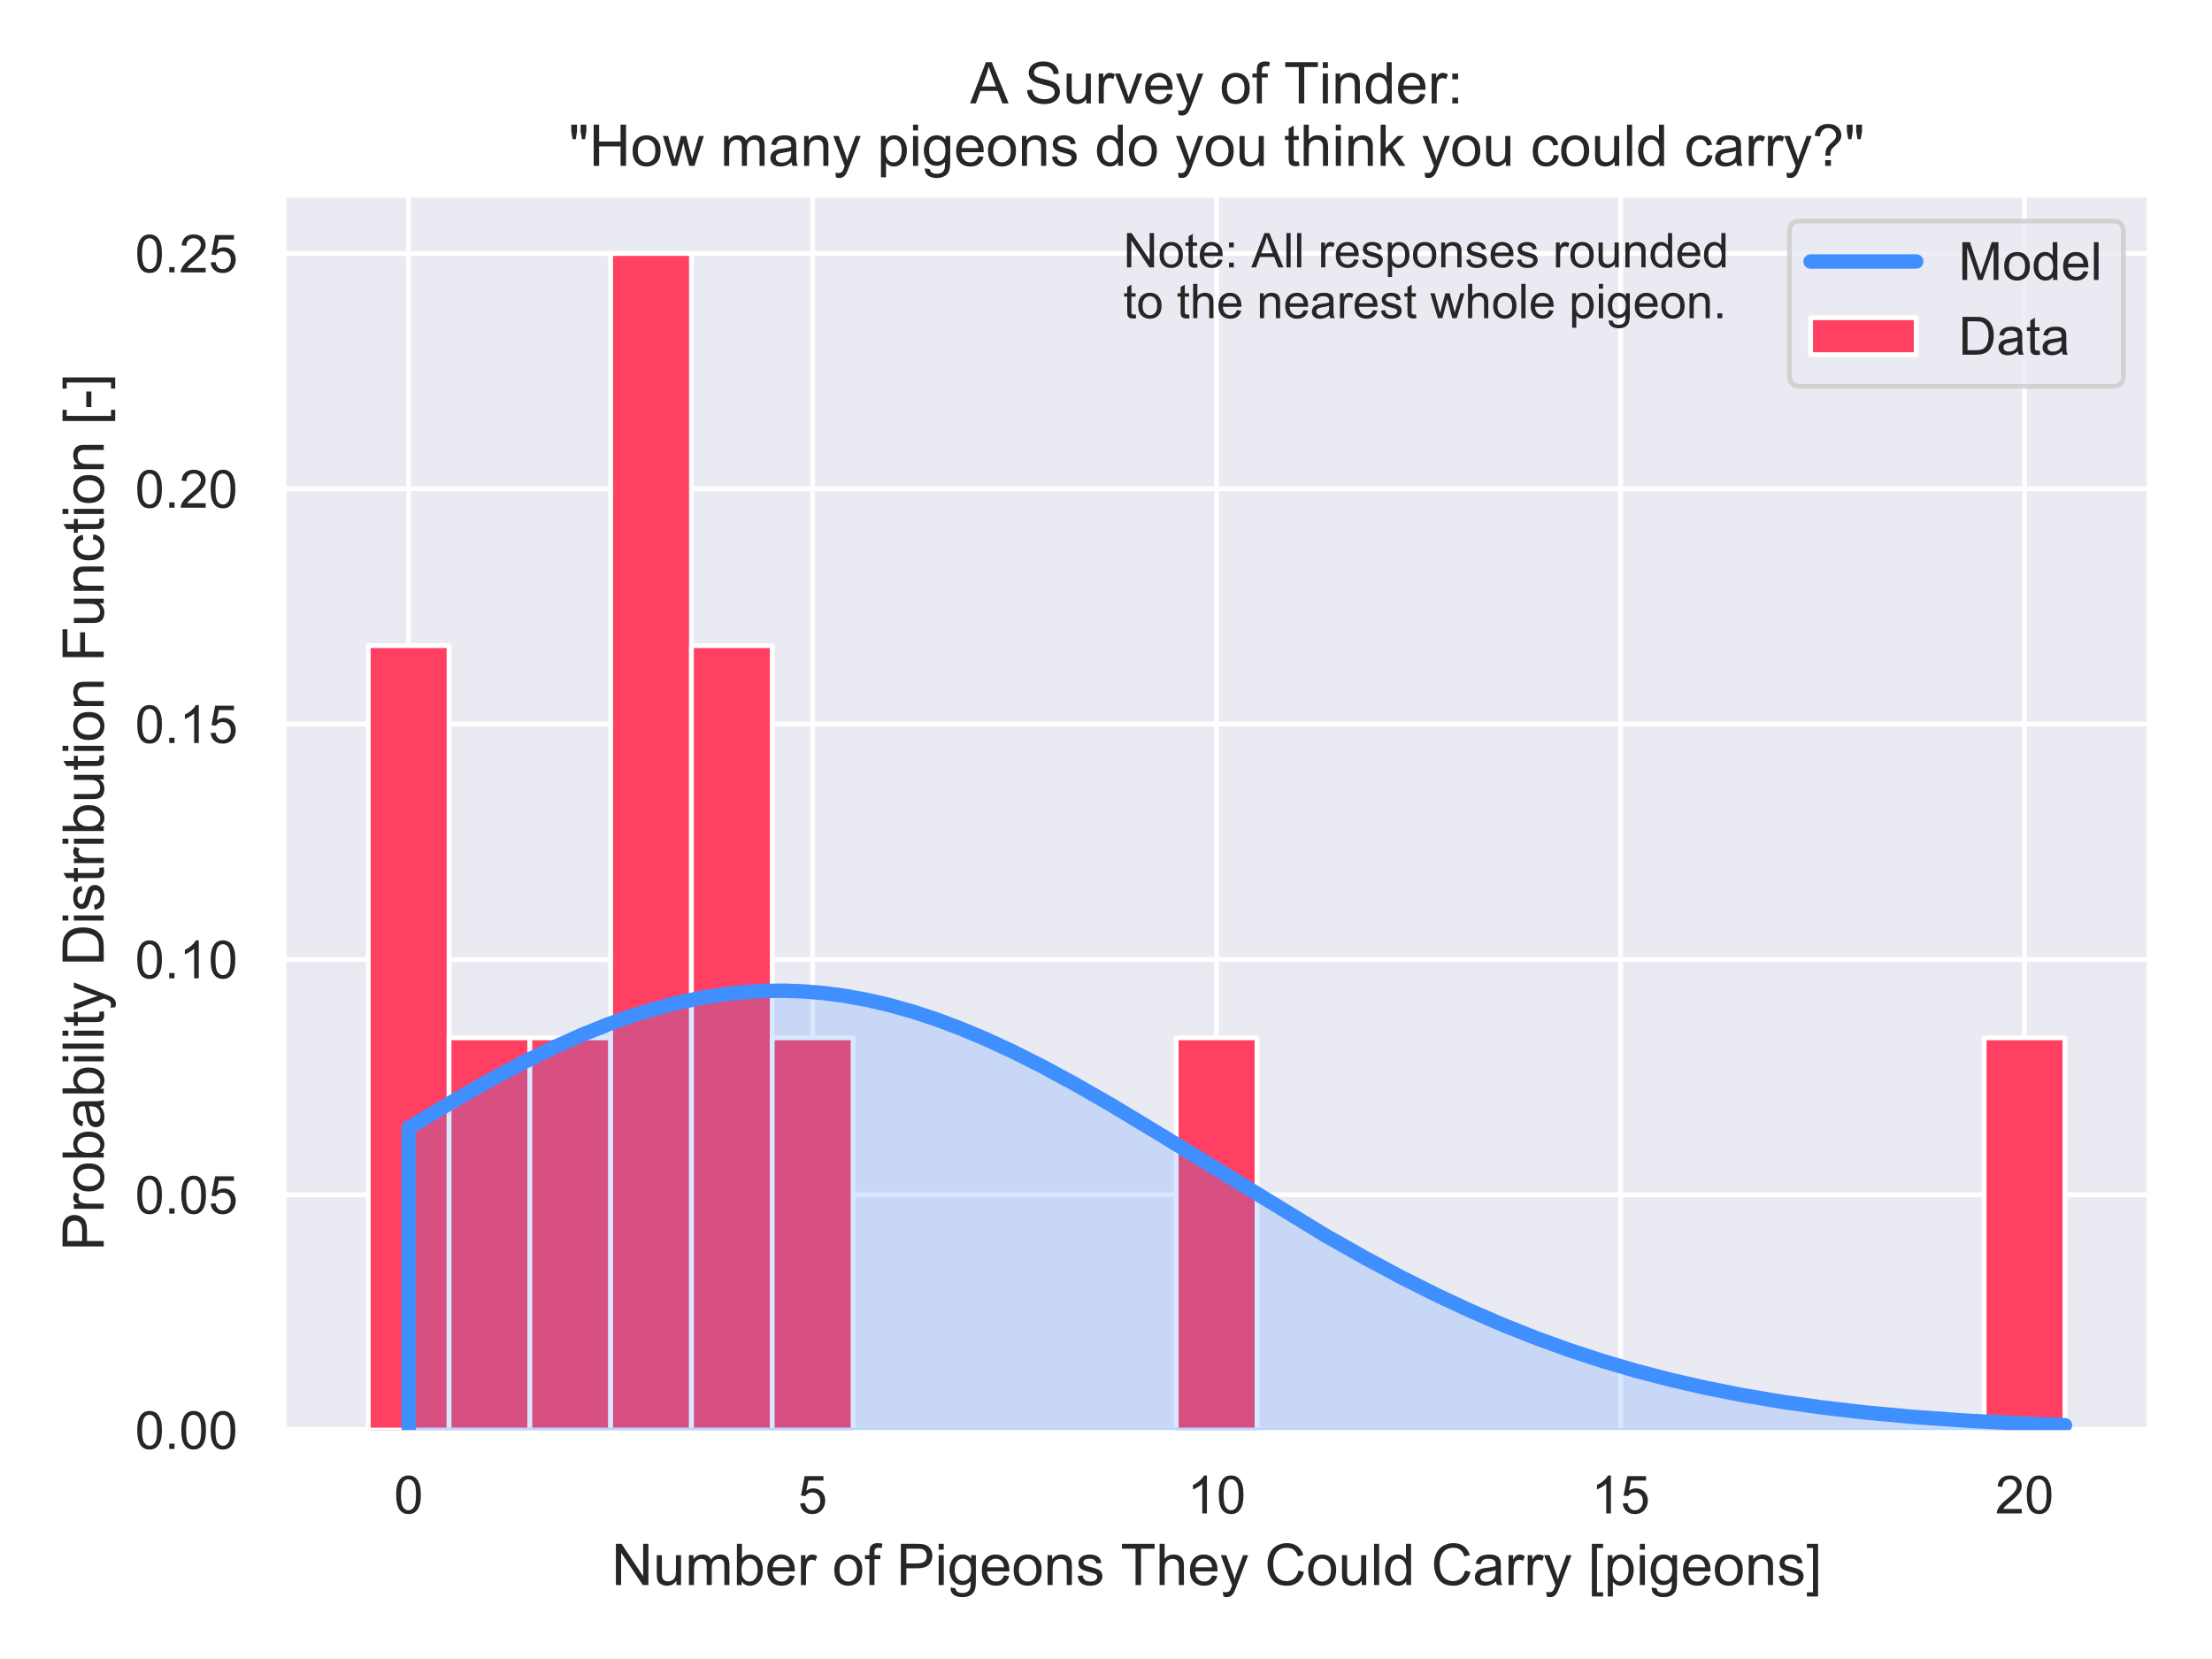 <?xml version="1.0" encoding="utf-8" standalone="no"?>
<!DOCTYPE svg PUBLIC "-//W3C//DTD SVG 1.1//EN"
  "http://www.w3.org/Graphics/SVG/1.1/DTD/svg11.dtd">
<!-- Created with matplotlib (https://matplotlib.org/) -->
<svg height="345.6pt" version="1.1" viewBox="0 0 460.8 345.6" width="460.8pt" xmlns="http://www.w3.org/2000/svg" xmlns:xlink="http://www.w3.org/1999/xlink">
 <defs>
  <style type="text/css">
*{stroke-linecap:butt;stroke-linejoin:round;}
  </style>
 </defs>
 <g id="figure_1">
  <g id="patch_1">
   <path d="M 0 345.6 
L 460.8 345.6 
L 460.8 0 
L 0 0 
z
" style="fill:#ffffff;"/>
  </g>
  <g id="axes_1">
   <g id="patch_2">
    <path d="M 59.046 297.9 
L 447.84 297.9 
L 447.84 40.549 
L 59.046 40.549 
z
" style="fill:#eaeaf2;"/>
   </g>
   <g id="matplotlib.axis_1">
    <g id="xtick_1">
     <g id="line2d_1">
      <path clip-path="url(#pb2a756d685)" d="M 85.134 297.9 
L 85.134 40.549 
" style="fill:none;stroke:#ffffff;stroke-linecap:round;"/>
     </g>
     <g id="text_1">
      <!-- 0 -->
      <defs>
       <path d="M 4.156 35.297 
Q 4.156 48 6.766 55.734 
Q 9.375 63.484 14.516 67.672 
Q 19.672 71.875 27.484 71.875 
Q 33.25 71.875 37.594 69.547 
Q 41.938 67.234 44.766 62.859 
Q 47.609 58.5 49.219 52.219 
Q 50.828 45.953 50.828 35.297 
Q 50.828 22.703 48.234 14.969 
Q 45.656 7.234 40.5 3 
Q 35.359 -1.219 27.484 -1.219 
Q 17.141 -1.219 11.234 6.203 
Q 4.156 15.141 4.156 35.297 
z
M 13.188 35.297 
Q 13.188 17.672 17.312 11.828 
Q 21.438 6 27.484 6 
Q 33.547 6 37.672 11.859 
Q 41.797 17.719 41.797 35.297 
Q 41.797 52.984 37.672 58.781 
Q 33.547 64.594 27.391 64.594 
Q 21.344 64.594 17.719 59.469 
Q 13.188 52.938 13.188 35.297 
z
" id="ArialMT-48"/>
      </defs>
      <g style="fill:#262626;" transform="translate(82.075 315.274)scale(0.11 -0.11)">
       <use xlink:href="#ArialMT-48"/>
      </g>
     </g>
    </g>
    <g id="xtick_2">
     <g id="line2d_2">
      <path clip-path="url(#pb2a756d685)" d="M 169.288 297.9 
L 169.288 40.549 
" style="fill:none;stroke:#ffffff;stroke-linecap:round;"/>
     </g>
     <g id="text_2">
      <!-- 5 -->
      <defs>
       <path d="M 4.156 18.75 
L 13.375 19.531 
Q 14.406 12.797 18.141 9.391 
Q 21.875 6 27.156 6 
Q 33.5 6 37.891 10.781 
Q 42.281 15.578 42.281 23.484 
Q 42.281 31 38.062 35.344 
Q 33.844 39.703 27 39.703 
Q 22.75 39.703 19.328 37.766 
Q 15.922 35.844 13.969 32.766 
L 5.719 33.844 
L 12.641 70.609 
L 48.25 70.609 
L 48.25 62.203 
L 19.672 62.203 
L 15.828 42.969 
Q 22.266 47.469 29.344 47.469 
Q 38.719 47.469 45.156 40.969 
Q 51.609 34.469 51.609 24.266 
Q 51.609 14.547 45.953 7.469 
Q 39.062 -1.219 27.156 -1.219 
Q 17.391 -1.219 11.203 4.25 
Q 5.031 9.719 4.156 18.75 
z
" id="ArialMT-53"/>
      </defs>
      <g style="fill:#262626;" transform="translate(166.23 315.274)scale(0.11 -0.11)">
       <use xlink:href="#ArialMT-53"/>
      </g>
     </g>
    </g>
    <g id="xtick_3">
     <g id="line2d_3">
      <path clip-path="url(#pb2a756d685)" d="M 253.443 297.9 
L 253.443 40.549 
" style="fill:none;stroke:#ffffff;stroke-linecap:round;"/>
     </g>
     <g id="text_3">
      <!-- 10 -->
      <defs>
       <path d="M 37.25 0 
L 28.469 0 
L 28.469 56 
Q 25.297 52.984 20.141 49.953 
Q 14.984 46.922 10.891 45.406 
L 10.891 53.906 
Q 18.266 57.375 23.781 62.297 
Q 29.297 67.234 31.594 71.875 
L 37.25 71.875 
z
" id="ArialMT-49"/>
      </defs>
      <g style="fill:#262626;" transform="translate(247.326 315.274)scale(0.11 -0.11)">
       <use xlink:href="#ArialMT-49"/>
       <use x="55.615" xlink:href="#ArialMT-48"/>
      </g>
     </g>
    </g>
    <g id="xtick_4">
     <g id="line2d_4">
      <path clip-path="url(#pb2a756d685)" d="M 337.597 297.9 
L 337.597 40.549 
" style="fill:none;stroke:#ffffff;stroke-linecap:round;"/>
     </g>
     <g id="text_4">
      <!-- 15 -->
      <g style="fill:#262626;" transform="translate(331.48 315.274)scale(0.11 -0.11)">
       <use xlink:href="#ArialMT-49"/>
       <use x="55.615" xlink:href="#ArialMT-53"/>
      </g>
     </g>
    </g>
    <g id="xtick_5">
     <g id="line2d_5">
      <path clip-path="url(#pb2a756d685)" d="M 421.752 297.9 
L 421.752 40.549 
" style="fill:none;stroke:#ffffff;stroke-linecap:round;"/>
     </g>
     <g id="text_5">
      <!-- 20 -->
      <defs>
       <path d="M 50.344 8.453 
L 50.344 0 
L 3.031 0 
Q 2.938 3.172 4.047 6.109 
Q 5.859 10.938 9.828 15.625 
Q 13.812 20.312 21.344 26.469 
Q 33.016 36.031 37.109 41.625 
Q 41.219 47.219 41.219 52.203 
Q 41.219 57.422 37.469 61 
Q 33.734 64.594 27.734 64.594 
Q 21.391 64.594 17.578 60.781 
Q 13.766 56.984 13.719 50.25 
L 4.688 51.172 
Q 5.609 61.281 11.656 66.578 
Q 17.719 71.875 27.938 71.875 
Q 38.234 71.875 44.234 66.156 
Q 50.25 60.453 50.25 52 
Q 50.25 47.703 48.484 43.547 
Q 46.734 39.406 42.656 34.812 
Q 38.578 30.219 29.109 22.219 
Q 21.188 15.578 18.938 13.203 
Q 16.703 10.844 15.234 8.453 
z
" id="ArialMT-50"/>
      </defs>
      <g style="fill:#262626;" transform="translate(415.635 315.274)scale(0.11 -0.11)">
       <use xlink:href="#ArialMT-50"/>
       <use x="55.615" xlink:href="#ArialMT-48"/>
      </g>
     </g>
    </g>
    <g id="text_6">
     <!-- Number of Pigeons They Could Carry [pigeons] -->
     <defs>
      <path d="M 7.625 0 
L 7.625 71.578 
L 17.328 71.578 
L 54.938 15.375 
L 54.938 71.578 
L 64.016 71.578 
L 64.016 0 
L 54.297 0 
L 16.703 56.25 
L 16.703 0 
z
" id="ArialMT-78"/>
      <path d="M 40.578 0 
L 40.578 7.625 
Q 34.516 -1.172 24.125 -1.172 
Q 19.531 -1.172 15.547 0.578 
Q 11.578 2.344 9.641 5 
Q 7.719 7.672 6.938 11.531 
Q 6.391 14.109 6.391 19.734 
L 6.391 51.859 
L 15.188 51.859 
L 15.188 23.094 
Q 15.188 16.219 15.719 13.812 
Q 16.547 10.359 19.234 8.375 
Q 21.922 6.391 25.875 6.391 
Q 29.828 6.391 33.297 8.422 
Q 36.766 10.453 38.203 13.938 
Q 39.656 17.438 39.656 24.078 
L 39.656 51.859 
L 48.438 51.859 
L 48.438 0 
z
" id="ArialMT-117"/>
      <path d="M 6.594 0 
L 6.594 51.859 
L 14.453 51.859 
L 14.453 44.578 
Q 16.891 48.391 20.938 50.703 
Q 25 53.031 30.172 53.031 
Q 35.938 53.031 39.625 50.641 
Q 43.312 48.25 44.828 43.953 
Q 50.984 53.031 60.844 53.031 
Q 68.562 53.031 72.703 48.75 
Q 76.859 44.484 76.859 35.594 
L 76.859 0 
L 68.109 0 
L 68.109 32.672 
Q 68.109 37.938 67.25 40.25 
Q 66.406 42.578 64.156 43.984 
Q 61.922 45.406 58.891 45.406 
Q 53.422 45.406 49.797 41.766 
Q 46.188 38.141 46.188 30.125 
L 46.188 0 
L 37.406 0 
L 37.406 33.688 
Q 37.406 39.547 35.25 42.469 
Q 33.109 45.406 28.219 45.406 
Q 24.516 45.406 21.359 43.453 
Q 18.219 41.5 16.797 37.734 
Q 15.375 33.984 15.375 26.906 
L 15.375 0 
z
" id="ArialMT-109"/>
      <path d="M 14.703 0 
L 6.547 0 
L 6.547 71.578 
L 15.328 71.578 
L 15.328 46.047 
Q 20.906 53.031 29.547 53.031 
Q 34.328 53.031 38.594 51.094 
Q 42.875 49.172 45.625 45.672 
Q 48.391 42.188 49.953 37.25 
Q 51.516 32.328 51.516 26.703 
Q 51.516 13.375 44.922 6.094 
Q 38.328 -1.172 29.109 -1.172 
Q 19.922 -1.172 14.703 6.5 
z
M 14.594 26.312 
Q 14.594 17 17.141 12.844 
Q 21.297 6.062 28.375 6.062 
Q 34.125 6.062 38.328 11.062 
Q 42.531 16.062 42.531 25.984 
Q 42.531 36.141 38.5 40.969 
Q 34.469 45.797 28.766 45.797 
Q 23 45.797 18.797 40.797 
Q 14.594 35.797 14.594 26.312 
z
" id="ArialMT-98"/>
      <path d="M 42.094 16.703 
L 51.172 15.578 
Q 49.031 7.625 43.219 3.219 
Q 37.406 -1.172 28.375 -1.172 
Q 17 -1.172 10.328 5.828 
Q 3.656 12.844 3.656 25.484 
Q 3.656 38.578 10.391 45.797 
Q 17.141 53.031 27.875 53.031 
Q 38.281 53.031 44.875 45.953 
Q 51.469 38.875 51.469 26.031 
Q 51.469 25.25 51.422 23.688 
L 12.75 23.688 
Q 13.234 15.141 17.578 10.594 
Q 21.922 6.062 28.422 6.062 
Q 33.25 6.062 36.672 8.594 
Q 40.094 11.141 42.094 16.703 
z
M 13.234 30.906 
L 42.188 30.906 
Q 41.609 37.453 38.875 40.719 
Q 34.672 45.797 27.984 45.797 
Q 21.922 45.797 17.797 41.75 
Q 13.672 37.703 13.234 30.906 
z
" id="ArialMT-101"/>
      <path d="M 6.5 0 
L 6.5 51.859 
L 14.406 51.859 
L 14.406 44 
Q 17.438 49.516 20 51.266 
Q 22.562 53.031 25.641 53.031 
Q 30.078 53.031 34.672 50.203 
L 31.641 42.047 
Q 28.422 43.953 25.203 43.953 
Q 22.312 43.953 20.016 42.219 
Q 17.719 40.484 16.75 37.406 
Q 15.281 32.719 15.281 27.156 
L 15.281 0 
z
" id="ArialMT-114"/>
      <path id="ArialMT-32"/>
      <path d="M 3.328 25.922 
Q 3.328 40.328 11.328 47.266 
Q 18.016 53.031 27.641 53.031 
Q 38.328 53.031 45.109 46.016 
Q 51.906 39.016 51.906 26.656 
Q 51.906 16.656 48.906 10.906 
Q 45.906 5.172 40.156 2 
Q 34.422 -1.172 27.641 -1.172 
Q 16.75 -1.172 10.031 5.812 
Q 3.328 12.797 3.328 25.922 
z
M 12.359 25.922 
Q 12.359 15.969 16.703 11.016 
Q 21.047 6.062 27.641 6.062 
Q 34.188 6.062 38.531 11.031 
Q 42.875 16.016 42.875 26.219 
Q 42.875 35.844 38.5 40.797 
Q 34.125 45.75 27.641 45.75 
Q 21.047 45.75 16.703 40.812 
Q 12.359 35.891 12.359 25.922 
z
" id="ArialMT-111"/>
      <path d="M 8.688 0 
L 8.688 45.016 
L 0.922 45.016 
L 0.922 51.859 
L 8.688 51.859 
L 8.688 57.375 
Q 8.688 62.594 9.625 65.141 
Q 10.891 68.562 14.078 70.672 
Q 17.281 72.797 23.047 72.797 
Q 26.766 72.797 31.25 71.922 
L 29.938 64.266 
Q 27.203 64.75 24.75 64.75 
Q 20.75 64.75 19.094 63.031 
Q 17.438 61.328 17.438 56.641 
L 17.438 51.859 
L 27.547 51.859 
L 27.547 45.016 
L 17.438 45.016 
L 17.438 0 
z
" id="ArialMT-102"/>
      <path d="M 7.719 0 
L 7.719 71.578 
L 34.719 71.578 
Q 41.844 71.578 45.609 70.906 
Q 50.875 70.016 54.438 67.547 
Q 58.016 65.094 60.188 60.641 
Q 62.359 56.203 62.359 50.875 
Q 62.359 41.75 56.547 35.422 
Q 50.734 29.109 35.547 29.109 
L 17.188 29.109 
L 17.188 0 
z
M 17.188 37.547 
L 35.688 37.547 
Q 44.875 37.547 48.734 40.969 
Q 52.594 44.391 52.594 50.594 
Q 52.594 55.078 50.312 58.266 
Q 48.047 61.469 44.344 62.5 
Q 41.938 63.141 35.5 63.141 
L 17.188 63.141 
z
" id="ArialMT-80"/>
      <path d="M 6.641 61.469 
L 6.641 71.578 
L 15.438 71.578 
L 15.438 61.469 
z
M 6.641 0 
L 6.641 51.859 
L 15.438 51.859 
L 15.438 0 
z
" id="ArialMT-105"/>
      <path d="M 4.984 -4.297 
L 13.531 -5.562 
Q 14.062 -9.516 16.5 -11.328 
Q 19.781 -13.766 25.438 -13.766 
Q 31.547 -13.766 34.859 -11.328 
Q 38.188 -8.891 39.359 -4.5 
Q 40.047 -1.812 39.984 6.781 
Q 34.234 0 25.641 0 
Q 14.938 0 9.078 7.719 
Q 3.219 15.438 3.219 26.219 
Q 3.219 33.641 5.906 39.906 
Q 8.594 46.188 13.688 49.609 
Q 18.797 53.031 25.688 53.031 
Q 34.859 53.031 40.828 45.609 
L 40.828 51.859 
L 48.922 51.859 
L 48.922 7.031 
Q 48.922 -5.078 46.453 -10.125 
Q 44 -15.188 38.641 -18.109 
Q 33.297 -21.047 25.484 -21.047 
Q 16.219 -21.047 10.5 -16.875 
Q 4.781 -12.703 4.984 -4.297 
z
M 12.25 26.859 
Q 12.25 16.656 16.297 11.969 
Q 20.359 7.281 26.469 7.281 
Q 32.516 7.281 36.609 11.938 
Q 40.719 16.609 40.719 26.562 
Q 40.719 36.078 36.5 40.906 
Q 32.281 45.75 26.312 45.75 
Q 20.453 45.75 16.344 40.984 
Q 12.25 36.234 12.25 26.859 
z
" id="ArialMT-103"/>
      <path d="M 6.594 0 
L 6.594 51.859 
L 14.5 51.859 
L 14.5 44.484 
Q 20.219 53.031 31 53.031 
Q 35.688 53.031 39.625 51.344 
Q 43.562 49.656 45.516 46.922 
Q 47.469 44.188 48.25 40.438 
Q 48.734 37.984 48.734 31.891 
L 48.734 0 
L 39.938 0 
L 39.938 31.547 
Q 39.938 36.922 38.906 39.578 
Q 37.891 42.234 35.281 43.812 
Q 32.672 45.406 29.156 45.406 
Q 23.531 45.406 19.453 41.844 
Q 15.375 38.281 15.375 28.328 
L 15.375 0 
z
" id="ArialMT-110"/>
      <path d="M 3.078 15.484 
L 11.766 16.844 
Q 12.5 11.625 15.844 8.844 
Q 19.188 6.062 25.203 6.062 
Q 31.25 6.062 34.172 8.516 
Q 37.109 10.984 37.109 14.312 
Q 37.109 17.281 34.516 19 
Q 32.719 20.172 25.531 21.969 
Q 15.875 24.422 12.141 26.203 
Q 8.406 27.984 6.469 31.125 
Q 4.547 34.281 4.547 38.094 
Q 4.547 41.547 6.125 44.5 
Q 7.719 47.469 10.453 49.422 
Q 12.5 50.922 16.031 51.969 
Q 19.578 53.031 23.641 53.031 
Q 29.734 53.031 34.344 51.266 
Q 38.969 49.516 41.156 46.5 
Q 43.359 43.5 44.188 38.484 
L 35.594 37.312 
Q 35.016 41.312 32.203 43.547 
Q 29.391 45.797 24.266 45.797 
Q 18.219 45.797 15.625 43.797 
Q 13.031 41.797 13.031 39.109 
Q 13.031 37.406 14.109 36.031 
Q 15.188 34.625 17.484 33.688 
Q 18.797 33.203 25.25 31.453 
Q 34.578 28.953 38.25 27.359 
Q 41.938 25.781 44.031 22.75 
Q 46.141 19.734 46.141 15.234 
Q 46.141 10.844 43.578 6.953 
Q 41.016 3.078 36.172 0.953 
Q 31.344 -1.172 25.25 -1.172 
Q 15.141 -1.172 9.844 3.031 
Q 4.547 7.234 3.078 15.484 
z
" id="ArialMT-115"/>
      <path d="M 25.922 0 
L 25.922 63.141 
L 2.344 63.141 
L 2.344 71.578 
L 59.078 71.578 
L 59.078 63.141 
L 35.406 63.141 
L 35.406 0 
z
" id="ArialMT-84"/>
      <path d="M 6.594 0 
L 6.594 71.578 
L 15.375 71.578 
L 15.375 45.906 
Q 21.531 53.031 30.906 53.031 
Q 36.672 53.031 40.922 50.75 
Q 45.172 48.484 47 44.484 
Q 48.828 40.484 48.828 32.859 
L 48.828 0 
L 40.047 0 
L 40.047 32.859 
Q 40.047 39.453 37.188 42.453 
Q 34.328 45.453 29.109 45.453 
Q 25.203 45.453 21.75 43.422 
Q 18.312 41.406 16.844 37.938 
Q 15.375 34.469 15.375 28.375 
L 15.375 0 
z
" id="ArialMT-104"/>
      <path d="M 6.203 -19.969 
L 5.219 -11.719 
Q 8.109 -12.5 10.25 -12.5 
Q 13.188 -12.5 14.938 -11.516 
Q 16.703 -10.547 17.828 -8.797 
Q 18.656 -7.469 20.516 -2.25 
Q 20.75 -1.516 21.297 -0.094 
L 1.609 51.859 
L 11.078 51.859 
L 21.875 21.828 
Q 23.969 16.109 25.641 9.812 
Q 27.156 15.875 29.25 21.625 
L 40.328 51.859 
L 49.125 51.859 
L 29.391 -0.875 
Q 26.219 -9.422 24.469 -12.641 
Q 22.125 -17 19.094 -19.016 
Q 16.062 -21.047 11.859 -21.047 
Q 9.328 -21.047 6.203 -19.969 
z
" id="ArialMT-121"/>
      <path d="M 58.797 25.094 
L 68.266 22.703 
Q 65.281 11.031 57.547 4.906 
Q 49.812 -1.219 38.625 -1.219 
Q 27.047 -1.219 19.797 3.484 
Q 12.547 8.203 8.766 17.141 
Q 4.984 26.078 4.984 36.328 
Q 4.984 47.516 9.25 55.828 
Q 13.531 64.156 21.406 68.469 
Q 29.297 72.797 38.766 72.797 
Q 49.516 72.797 56.828 67.328 
Q 64.156 61.859 67.047 51.953 
L 57.719 49.75 
Q 55.219 57.562 50.484 61.125 
Q 45.75 64.703 38.578 64.703 
Q 30.328 64.703 24.781 60.734 
Q 19.234 56.781 16.984 50.109 
Q 14.75 43.453 14.75 36.375 
Q 14.75 27.25 17.406 20.438 
Q 20.062 13.625 25.672 10.25 
Q 31.297 6.891 37.844 6.891 
Q 45.797 6.891 51.312 11.469 
Q 56.844 16.062 58.797 25.094 
z
" id="ArialMT-67"/>
      <path d="M 6.391 0 
L 6.391 71.578 
L 15.188 71.578 
L 15.188 0 
z
" id="ArialMT-108"/>
      <path d="M 40.234 0 
L 40.234 6.547 
Q 35.297 -1.172 25.734 -1.172 
Q 19.531 -1.172 14.328 2.25 
Q 9.125 5.672 6.266 11.797 
Q 3.422 17.922 3.422 25.875 
Q 3.422 33.641 6 39.969 
Q 8.594 46.297 13.766 49.656 
Q 18.953 53.031 25.344 53.031 
Q 30.031 53.031 33.688 51.047 
Q 37.359 49.078 39.656 45.906 
L 39.656 71.578 
L 48.391 71.578 
L 48.391 0 
z
M 12.453 25.875 
Q 12.453 15.922 16.641 10.984 
Q 20.844 6.062 26.562 6.062 
Q 32.328 6.062 36.344 10.766 
Q 40.375 15.484 40.375 25.141 
Q 40.375 35.797 36.266 40.766 
Q 32.172 45.75 26.172 45.75 
Q 20.312 45.75 16.375 40.969 
Q 12.453 36.188 12.453 25.875 
z
" id="ArialMT-100"/>
      <path d="M 40.438 6.391 
Q 35.547 2.25 31.031 0.531 
Q 26.516 -1.172 21.344 -1.172 
Q 12.797 -1.172 8.203 3 
Q 3.609 7.172 3.609 13.672 
Q 3.609 17.484 5.344 20.625 
Q 7.078 23.781 9.891 25.688 
Q 12.703 27.594 16.219 28.562 
Q 18.797 29.25 24.031 29.891 
Q 34.672 31.156 39.703 32.906 
Q 39.75 34.719 39.75 35.203 
Q 39.75 40.578 37.25 42.781 
Q 33.891 45.75 27.25 45.75 
Q 21.047 45.75 18.094 43.578 
Q 15.141 41.406 13.719 35.891 
L 5.125 37.062 
Q 6.297 42.578 8.984 45.969 
Q 11.672 49.359 16.75 51.188 
Q 21.828 53.031 28.516 53.031 
Q 35.156 53.031 39.297 51.469 
Q 43.453 49.906 45.406 47.531 
Q 47.359 45.172 48.141 41.547 
Q 48.578 39.312 48.578 33.453 
L 48.578 21.734 
Q 48.578 9.469 49.141 6.219 
Q 49.703 2.984 51.375 0 
L 42.188 0 
Q 40.828 2.734 40.438 6.391 
z
M 39.703 26.031 
Q 34.906 24.078 25.344 22.703 
Q 19.922 21.922 17.672 20.938 
Q 15.438 19.969 14.203 18.094 
Q 12.984 16.219 12.984 13.922 
Q 12.984 10.406 15.641 8.062 
Q 18.312 5.719 23.438 5.719 
Q 28.516 5.719 32.469 7.938 
Q 36.422 10.156 38.281 14.016 
Q 39.703 17 39.703 22.797 
z
" id="ArialMT-97"/>
      <path d="M 6.781 -19.875 
L 6.781 71.578 
L 26.172 71.578 
L 26.172 64.312 
L 15.578 64.312 
L 15.578 -12.594 
L 26.172 -12.594 
L 26.172 -19.875 
z
" id="ArialMT-91"/>
      <path d="M 6.594 -19.875 
L 6.594 51.859 
L 14.594 51.859 
L 14.594 45.125 
Q 17.438 49.078 21 51.047 
Q 24.562 53.031 29.641 53.031 
Q 36.281 53.031 41.359 49.609 
Q 46.438 46.188 49.016 39.953 
Q 51.609 33.734 51.609 26.312 
Q 51.609 18.359 48.75 11.984 
Q 45.906 5.609 40.453 2.219 
Q 35.016 -1.172 29 -1.172 
Q 24.609 -1.172 21.109 0.688 
Q 17.625 2.547 15.375 5.375 
L 15.375 -19.875 
z
M 14.547 25.641 
Q 14.547 15.625 18.594 10.844 
Q 22.656 6.062 28.422 6.062 
Q 34.281 6.062 38.453 11.016 
Q 42.625 15.969 42.625 26.375 
Q 42.625 36.281 38.547 41.203 
Q 34.469 46.141 28.812 46.141 
Q 23.188 46.141 18.859 40.891 
Q 14.547 35.641 14.547 25.641 
z
" id="ArialMT-112"/>
      <path d="M 21.297 -19.875 
L 1.906 -19.875 
L 1.906 -12.594 
L 12.5 -12.594 
L 12.5 64.312 
L 1.906 64.312 
L 1.906 71.578 
L 21.297 71.578 
z
" id="ArialMT-93"/>
     </defs>
     <g style="fill:#262626;" transform="translate(127.39 330.195)scale(0.12 -0.12)">
      <use xlink:href="#ArialMT-78"/>
      <use x="72.217" xlink:href="#ArialMT-117"/>
      <use x="127.832" xlink:href="#ArialMT-109"/>
      <use x="211.133" xlink:href="#ArialMT-98"/>
      <use x="266.748" xlink:href="#ArialMT-101"/>
      <use x="322.363" xlink:href="#ArialMT-114"/>
      <use x="355.664" xlink:href="#ArialMT-32"/>
      <use x="383.447" xlink:href="#ArialMT-111"/>
      <use x="439.062" xlink:href="#ArialMT-102"/>
      <use x="466.846" xlink:href="#ArialMT-32"/>
      <use x="494.629" xlink:href="#ArialMT-80"/>
      <use x="561.328" xlink:href="#ArialMT-105"/>
      <use x="583.545" xlink:href="#ArialMT-103"/>
      <use x="639.16" xlink:href="#ArialMT-101"/>
      <use x="694.775" xlink:href="#ArialMT-111"/>
      <use x="750.391" xlink:href="#ArialMT-110"/>
      <use x="806.006" xlink:href="#ArialMT-115"/>
      <use x="856.006" xlink:href="#ArialMT-32"/>
      <use x="883.773" xlink:href="#ArialMT-84"/>
      <use x="944.857" xlink:href="#ArialMT-104"/>
      <use x="1000.473" xlink:href="#ArialMT-101"/>
      <use x="1056.088" xlink:href="#ArialMT-121"/>
      <use x="1106.088" xlink:href="#ArialMT-32"/>
      <use x="1133.871" xlink:href="#ArialMT-67"/>
      <use x="1206.088" xlink:href="#ArialMT-111"/>
      <use x="1261.703" xlink:href="#ArialMT-117"/>
      <use x="1317.318" xlink:href="#ArialMT-108"/>
      <use x="1339.535" xlink:href="#ArialMT-100"/>
      <use x="1395.15" xlink:href="#ArialMT-32"/>
      <use x="1422.934" xlink:href="#ArialMT-67"/>
      <use x="1495.15" xlink:href="#ArialMT-97"/>
      <use x="1550.766" xlink:href="#ArialMT-114"/>
      <use x="1584.066" xlink:href="#ArialMT-114"/>
      <use x="1617.367" xlink:href="#ArialMT-121"/>
      <use x="1667.367" xlink:href="#ArialMT-32"/>
      <use x="1695.15" xlink:href="#ArialMT-91"/>
      <use x="1722.934" xlink:href="#ArialMT-112"/>
      <use x="1778.549" xlink:href="#ArialMT-105"/>
      <use x="1800.766" xlink:href="#ArialMT-103"/>
      <use x="1856.381" xlink:href="#ArialMT-101"/>
      <use x="1911.996" xlink:href="#ArialMT-111"/>
      <use x="1967.611" xlink:href="#ArialMT-110"/>
      <use x="2023.227" xlink:href="#ArialMT-115"/>
      <use x="2073.227" xlink:href="#ArialMT-93"/>
     </g>
    </g>
   </g>
   <g id="matplotlib.axis_2">
    <g id="ytick_1">
     <g id="line2d_6">
      <path clip-path="url(#pb2a756d685)" d="M 59.046 297.9 
L 447.84 297.9 
" style="fill:none;stroke:#ffffff;stroke-linecap:round;"/>
     </g>
     <g id="text_7">
      <!-- 0.00 -->
      <defs>
       <path d="M 9.078 0 
L 9.078 10.016 
L 19.094 10.016 
L 19.094 0 
z
" id="ArialMT-46"/>
      </defs>
      <g style="fill:#262626;" transform="translate(28.139 301.837)scale(0.11 -0.11)">
       <use xlink:href="#ArialMT-48"/>
       <use x="55.615" xlink:href="#ArialMT-46"/>
       <use x="83.398" xlink:href="#ArialMT-48"/>
       <use x="139.014" xlink:href="#ArialMT-48"/>
      </g>
     </g>
    </g>
    <g id="ytick_2">
     <g id="line2d_7">
      <path clip-path="url(#pb2a756d685)" d="M 59.046 248.881 
L 447.84 248.881 
" style="fill:none;stroke:#ffffff;stroke-linecap:round;"/>
     </g>
     <g id="text_8">
      <!-- 0.05 -->
      <g style="fill:#262626;" transform="translate(28.139 252.818)scale(0.11 -0.11)">
       <use xlink:href="#ArialMT-48"/>
       <use x="55.615" xlink:href="#ArialMT-46"/>
       <use x="83.398" xlink:href="#ArialMT-48"/>
       <use x="139.014" xlink:href="#ArialMT-53"/>
      </g>
     </g>
    </g>
    <g id="ytick_3">
     <g id="line2d_8">
      <path clip-path="url(#pb2a756d685)" d="M 59.046 199.861 
L 447.84 199.861 
" style="fill:none;stroke:#ffffff;stroke-linecap:round;"/>
     </g>
     <g id="text_9">
      <!-- 0.10 -->
      <g style="fill:#262626;" transform="translate(28.139 203.798)scale(0.11 -0.11)">
       <use xlink:href="#ArialMT-48"/>
       <use x="55.615" xlink:href="#ArialMT-46"/>
       <use x="83.398" xlink:href="#ArialMT-49"/>
       <use x="139.014" xlink:href="#ArialMT-48"/>
      </g>
     </g>
    </g>
    <g id="ytick_4">
     <g id="line2d_9">
      <path clip-path="url(#pb2a756d685)" d="M 59.046 150.842 
L 447.84 150.842 
" style="fill:none;stroke:#ffffff;stroke-linecap:round;"/>
     </g>
     <g id="text_10">
      <!-- 0.15 -->
      <g style="fill:#262626;" transform="translate(28.139 154.779)scale(0.11 -0.11)">
       <use xlink:href="#ArialMT-48"/>
       <use x="55.615" xlink:href="#ArialMT-46"/>
       <use x="83.398" xlink:href="#ArialMT-49"/>
       <use x="139.014" xlink:href="#ArialMT-53"/>
      </g>
     </g>
    </g>
    <g id="ytick_5">
     <g id="line2d_10">
      <path clip-path="url(#pb2a756d685)" d="M 59.046 101.823 
L 447.84 101.823 
" style="fill:none;stroke:#ffffff;stroke-linecap:round;"/>
     </g>
     <g id="text_11">
      <!-- 0.20 -->
      <g style="fill:#262626;" transform="translate(28.139 105.76)scale(0.11 -0.11)">
       <use xlink:href="#ArialMT-48"/>
       <use x="55.615" xlink:href="#ArialMT-46"/>
       <use x="83.398" xlink:href="#ArialMT-50"/>
       <use x="139.014" xlink:href="#ArialMT-48"/>
      </g>
     </g>
    </g>
    <g id="ytick_6">
     <g id="line2d_11">
      <path clip-path="url(#pb2a756d685)" d="M 59.046 52.804 
L 447.84 52.804 
" style="fill:none;stroke:#ffffff;stroke-linecap:round;"/>
     </g>
     <g id="text_12">
      <!-- 0.25 -->
      <g style="fill:#262626;" transform="translate(28.139 56.74)scale(0.11 -0.11)">
       <use xlink:href="#ArialMT-48"/>
       <use x="55.615" xlink:href="#ArialMT-46"/>
       <use x="83.398" xlink:href="#ArialMT-50"/>
       <use x="139.014" xlink:href="#ArialMT-53"/>
      </g>
     </g>
    </g>
    <g id="text_13">
     <!-- Probability Distribution Function [-] -->
     <defs>
      <path d="M 25.781 7.859 
L 27.047 0.094 
Q 23.344 -0.688 20.406 -0.688 
Q 15.625 -0.688 12.984 0.828 
Q 10.359 2.344 9.281 4.812 
Q 8.203 7.281 8.203 15.188 
L 8.203 45.016 
L 1.766 45.016 
L 1.766 51.859 
L 8.203 51.859 
L 8.203 64.703 
L 16.938 69.969 
L 16.938 51.859 
L 25.781 51.859 
L 25.781 45.016 
L 16.938 45.016 
L 16.938 14.703 
Q 16.938 10.938 17.406 9.859 
Q 17.875 8.797 18.922 8.156 
Q 19.969 7.516 21.922 7.516 
Q 23.391 7.516 25.781 7.859 
z
" id="ArialMT-116"/>
      <path d="M 7.719 0 
L 7.719 71.578 
L 32.375 71.578 
Q 40.719 71.578 45.125 70.562 
Q 51.266 69.141 55.609 65.438 
Q 61.281 60.641 64.078 53.188 
Q 66.891 45.75 66.891 36.188 
Q 66.891 28.031 64.984 21.734 
Q 63.094 15.438 60.109 11.297 
Q 57.125 7.172 53.578 4.797 
Q 50.047 2.438 45.047 1.219 
Q 40.047 0 33.547 0 
z
M 17.188 8.453 
L 32.469 8.453 
Q 39.547 8.453 43.578 9.766 
Q 47.609 11.078 50 13.484 
Q 53.375 16.844 55.25 22.531 
Q 57.125 28.219 57.125 36.328 
Q 57.125 47.562 53.438 53.594 
Q 49.75 59.625 44.484 61.672 
Q 40.672 63.141 32.234 63.141 
L 17.188 63.141 
z
" id="ArialMT-68"/>
      <path d="M 8.203 0 
L 8.203 71.578 
L 56.5 71.578 
L 56.5 63.141 
L 17.672 63.141 
L 17.672 40.969 
L 51.266 40.969 
L 51.266 32.516 
L 17.672 32.516 
L 17.672 0 
z
" id="ArialMT-70"/>
      <path d="M 40.438 19 
L 49.078 17.875 
Q 47.656 8.938 41.812 3.875 
Q 35.984 -1.172 27.484 -1.172 
Q 16.844 -1.172 10.375 5.781 
Q 3.906 12.75 3.906 25.734 
Q 3.906 34.125 6.688 40.422 
Q 9.469 46.734 15.156 49.875 
Q 20.844 53.031 27.547 53.031 
Q 35.984 53.031 41.359 48.75 
Q 46.734 44.484 48.25 36.625 
L 39.703 35.297 
Q 38.484 40.531 35.375 43.156 
Q 32.281 45.797 27.875 45.797 
Q 21.234 45.797 17.078 41.031 
Q 12.938 36.281 12.938 25.984 
Q 12.938 15.531 16.938 10.797 
Q 20.953 6.062 27.391 6.062 
Q 32.562 6.062 36.031 9.234 
Q 39.5 12.406 40.438 19 
z
" id="ArialMT-99"/>
      <path d="M 3.172 21.484 
L 3.172 30.328 
L 30.172 30.328 
L 30.172 21.484 
z
" id="ArialMT-45"/>
     </defs>
     <g style="fill:#262626;" transform="translate(21.613 260.59)rotate(-90)scale(0.12 -0.12)">
      <use xlink:href="#ArialMT-80"/>
      <use x="66.699" xlink:href="#ArialMT-114"/>
      <use x="100" xlink:href="#ArialMT-111"/>
      <use x="155.615" xlink:href="#ArialMT-98"/>
      <use x="211.23" xlink:href="#ArialMT-97"/>
      <use x="266.846" xlink:href="#ArialMT-98"/>
      <use x="322.461" xlink:href="#ArialMT-105"/>
      <use x="344.678" xlink:href="#ArialMT-108"/>
      <use x="366.895" xlink:href="#ArialMT-105"/>
      <use x="389.111" xlink:href="#ArialMT-116"/>
      <use x="416.895" xlink:href="#ArialMT-121"/>
      <use x="466.895" xlink:href="#ArialMT-32"/>
      <use x="494.678" xlink:href="#ArialMT-68"/>
      <use x="566.895" xlink:href="#ArialMT-105"/>
      <use x="589.111" xlink:href="#ArialMT-115"/>
      <use x="639.111" xlink:href="#ArialMT-116"/>
      <use x="666.895" xlink:href="#ArialMT-114"/>
      <use x="700.195" xlink:href="#ArialMT-105"/>
      <use x="722.412" xlink:href="#ArialMT-98"/>
      <use x="778.027" xlink:href="#ArialMT-117"/>
      <use x="833.643" xlink:href="#ArialMT-116"/>
      <use x="861.426" xlink:href="#ArialMT-105"/>
      <use x="883.643" xlink:href="#ArialMT-111"/>
      <use x="939.258" xlink:href="#ArialMT-110"/>
      <use x="994.873" xlink:href="#ArialMT-32"/>
      <use x="1022.656" xlink:href="#ArialMT-70"/>
      <use x="1083.74" xlink:href="#ArialMT-117"/>
      <use x="1139.355" xlink:href="#ArialMT-110"/>
      <use x="1194.971" xlink:href="#ArialMT-99"/>
      <use x="1244.971" xlink:href="#ArialMT-116"/>
      <use x="1272.754" xlink:href="#ArialMT-105"/>
      <use x="1294.971" xlink:href="#ArialMT-111"/>
      <use x="1350.586" xlink:href="#ArialMT-110"/>
      <use x="1406.201" xlink:href="#ArialMT-32"/>
      <use x="1433.984" xlink:href="#ArialMT-91"/>
      <use x="1461.768" xlink:href="#ArialMT-45"/>
      <use x="1495.068" xlink:href="#ArialMT-93"/>
     </g>
    </g>
   </g>
   <g id="patch_3">
    <path d="M 59.046 297.9 
L 59.046 40.549 
" style="fill:none;stroke:#ffffff;stroke-linecap:square;stroke-linejoin:miter;stroke-width:1.25;"/>
   </g>
   <g id="patch_4">
    <path d="M 447.84 297.9 
L 447.84 40.549 
" style="fill:none;stroke:#ffffff;stroke-linecap:square;stroke-linejoin:miter;stroke-width:1.25;"/>
   </g>
   <g id="patch_5">
    <path d="M 59.046 297.9 
L 447.84 297.9 
" style="fill:none;stroke:#ffffff;stroke-linecap:square;stroke-linejoin:miter;stroke-width:1.25;"/>
   </g>
   <g id="patch_6">
    <path d="M 59.046 40.549 
L 447.84 40.549 
" style="fill:none;stroke:#ffffff;stroke-linecap:square;stroke-linejoin:miter;stroke-width:1.25;"/>
   </g>
   <g id="text_14">
    <!-- Note: All responses rounded -->
    <defs>
     <path d="M 9.031 41.844 
L 9.031 51.859 
L 19.047 51.859 
L 19.047 41.844 
z
M 9.031 0 
L 9.031 10.016 
L 19.047 10.016 
L 19.047 0 
z
" id="ArialMT-58"/>
     <path d="M -0.141 0 
L 27.344 71.578 
L 37.547 71.578 
L 66.844 0 
L 56.062 0 
L 47.703 21.688 
L 17.781 21.688 
L 9.906 0 
z
M 20.516 29.391 
L 44.781 29.391 
L 37.312 49.219 
Q 33.891 58.25 32.234 64.062 
Q 30.859 57.172 28.375 50.391 
z
" id="ArialMT-65"/>
    </defs>
    <g style="fill:#262626;" transform="translate(234.003 55.707)scale(0.1 -0.1)">
     <use xlink:href="#ArialMT-78"/>
     <use x="72.217" xlink:href="#ArialMT-111"/>
     <use x="127.832" xlink:href="#ArialMT-116"/>
     <use x="155.615" xlink:href="#ArialMT-101"/>
     <use x="211.23" xlink:href="#ArialMT-58"/>
     <use x="239.014" xlink:href="#ArialMT-32"/>
     <use x="266.719" xlink:href="#ArialMT-65"/>
     <use x="333.418" xlink:href="#ArialMT-108"/>
     <use x="355.635" xlink:href="#ArialMT-108"/>
     <use x="377.852" xlink:href="#ArialMT-32"/>
     <use x="405.635" xlink:href="#ArialMT-114"/>
     <use x="438.936" xlink:href="#ArialMT-101"/>
     <use x="494.551" xlink:href="#ArialMT-115"/>
     <use x="544.551" xlink:href="#ArialMT-112"/>
     <use x="600.166" xlink:href="#ArialMT-111"/>
     <use x="655.781" xlink:href="#ArialMT-110"/>
     <use x="711.396" xlink:href="#ArialMT-115"/>
     <use x="761.396" xlink:href="#ArialMT-101"/>
     <use x="817.012" xlink:href="#ArialMT-115"/>
     <use x="867.012" xlink:href="#ArialMT-32"/>
     <use x="894.795" xlink:href="#ArialMT-114"/>
     <use x="928.096" xlink:href="#ArialMT-111"/>
     <use x="983.711" xlink:href="#ArialMT-117"/>
     <use x="1039.326" xlink:href="#ArialMT-110"/>
     <use x="1094.941" xlink:href="#ArialMT-100"/>
     <use x="1150.557" xlink:href="#ArialMT-101"/>
     <use x="1206.172" xlink:href="#ArialMT-100"/>
    </g>
    <!-- to the nearest whole pigeon. -->
    <defs>
     <path d="M 16.156 0 
L 0.297 51.859 
L 9.375 51.859 
L 17.625 21.922 
L 20.703 10.797 
Q 20.906 11.625 23.391 21.484 
L 31.641 51.859 
L 40.672 51.859 
L 48.438 21.781 
L 51.031 11.859 
L 54 21.875 
L 62.891 51.859 
L 71.438 51.859 
L 55.219 0 
L 46.094 0 
L 37.844 31.062 
L 35.844 39.891 
L 25.344 0 
z
" id="ArialMT-119"/>
    </defs>
    <g style="fill:#262626;" transform="translate(234.003 66.284)scale(0.1 -0.1)">
     <use xlink:href="#ArialMT-116"/>
     <use x="27.783" xlink:href="#ArialMT-111"/>
     <use x="83.398" xlink:href="#ArialMT-32"/>
     <use x="111.182" xlink:href="#ArialMT-116"/>
     <use x="138.965" xlink:href="#ArialMT-104"/>
     <use x="194.58" xlink:href="#ArialMT-101"/>
     <use x="250.195" xlink:href="#ArialMT-32"/>
     <use x="277.979" xlink:href="#ArialMT-110"/>
     <use x="333.594" xlink:href="#ArialMT-101"/>
     <use x="389.209" xlink:href="#ArialMT-97"/>
     <use x="444.824" xlink:href="#ArialMT-114"/>
     <use x="478.125" xlink:href="#ArialMT-101"/>
     <use x="533.74" xlink:href="#ArialMT-115"/>
     <use x="583.74" xlink:href="#ArialMT-116"/>
     <use x="611.523" xlink:href="#ArialMT-32"/>
     <use x="639.307" xlink:href="#ArialMT-119"/>
     <use x="711.523" xlink:href="#ArialMT-104"/>
     <use x="767.139" xlink:href="#ArialMT-111"/>
     <use x="822.754" xlink:href="#ArialMT-108"/>
     <use x="844.971" xlink:href="#ArialMT-101"/>
     <use x="900.586" xlink:href="#ArialMT-32"/>
     <use x="928.369" xlink:href="#ArialMT-112"/>
     <use x="983.984" xlink:href="#ArialMT-105"/>
     <use x="1006.201" xlink:href="#ArialMT-103"/>
     <use x="1061.816" xlink:href="#ArialMT-101"/>
     <use x="1117.432" xlink:href="#ArialMT-111"/>
     <use x="1173.047" xlink:href="#ArialMT-110"/>
     <use x="1228.662" xlink:href="#ArialMT-46"/>
    </g>
   </g>
   <g id="text_15">
    <!-- A Survey of Tinder: -->
    <defs>
     <path d="M 4.5 23 
L 13.422 23.781 
Q 14.062 18.406 16.375 14.969 
Q 18.703 11.531 23.578 9.406 
Q 28.469 7.281 34.578 7.281 
Q 39.984 7.281 44.141 8.891 
Q 48.297 10.5 50.312 13.297 
Q 52.344 16.109 52.344 19.438 
Q 52.344 22.797 50.391 25.312 
Q 48.438 27.828 43.953 29.547 
Q 41.062 30.672 31.203 33.031 
Q 21.344 35.406 17.391 37.5 
Q 12.25 40.188 9.734 44.156 
Q 7.234 48.141 7.234 53.078 
Q 7.234 58.5 10.297 63.203 
Q 13.375 67.922 19.281 70.359 
Q 25.203 72.797 32.422 72.797 
Q 40.375 72.797 46.453 70.234 
Q 52.547 67.672 55.812 62.688 
Q 59.078 57.719 59.328 51.422 
L 50.25 50.734 
Q 49.516 57.516 45.281 60.984 
Q 41.062 64.453 32.812 64.453 
Q 24.219 64.453 20.281 61.297 
Q 16.359 58.156 16.359 53.719 
Q 16.359 49.859 19.141 47.359 
Q 21.875 44.875 33.422 42.266 
Q 44.969 39.656 49.266 37.703 
Q 55.516 34.812 58.484 30.391 
Q 61.469 25.984 61.469 20.219 
Q 61.469 14.5 58.203 9.438 
Q 54.938 4.391 48.797 1.578 
Q 42.672 -1.219 35.016 -1.219 
Q 25.297 -1.219 18.719 1.609 
Q 12.156 4.438 8.422 10.125 
Q 4.688 15.828 4.5 23 
z
" id="ArialMT-83"/>
     <path d="M 21 0 
L 1.266 51.859 
L 10.547 51.859 
L 21.688 20.797 
Q 23.484 15.766 25 10.359 
Q 26.172 14.453 28.266 20.219 
L 39.797 51.859 
L 48.828 51.859 
L 29.203 0 
z
" id="ArialMT-118"/>
    </defs>
    <g style="fill:#262626;" transform="translate(202.1 21.54)scale(0.12 -0.12)">
     <use xlink:href="#ArialMT-65"/>
     <use x="66.621" xlink:href="#ArialMT-32"/>
     <use x="94.404" xlink:href="#ArialMT-83"/>
     <use x="161.104" xlink:href="#ArialMT-117"/>
     <use x="216.719" xlink:href="#ArialMT-114"/>
     <use x="250.02" xlink:href="#ArialMT-118"/>
     <use x="300.02" xlink:href="#ArialMT-101"/>
     <use x="355.635" xlink:href="#ArialMT-121"/>
     <use x="405.635" xlink:href="#ArialMT-32"/>
     <use x="433.418" xlink:href="#ArialMT-111"/>
     <use x="489.033" xlink:href="#ArialMT-102"/>
     <use x="516.816" xlink:href="#ArialMT-32"/>
     <use x="544.584" xlink:href="#ArialMT-84"/>
     <use x="605.621" xlink:href="#ArialMT-105"/>
     <use x="627.838" xlink:href="#ArialMT-110"/>
     <use x="683.453" xlink:href="#ArialMT-100"/>
     <use x="739.068" xlink:href="#ArialMT-101"/>
     <use x="794.684" xlink:href="#ArialMT-114"/>
     <use x="827.984" xlink:href="#ArialMT-58"/>
    </g>
    <!-- "How many pigeons do you think you could carry?" -->
    <defs>
     <path d="M 7.031 46.234 
L 4.594 59.859 
L 4.594 71.578 
L 14.594 71.578 
L 14.594 59.859 
L 12.406 46.234 
z
M 23.188 46.234 
L 20.797 59.859 
L 20.797 71.578 
L 30.812 71.578 
L 30.812 59.859 
L 28.469 46.234 
z
" id="ArialMT-34"/>
     <path d="M 8.016 0 
L 8.016 71.578 
L 17.484 71.578 
L 17.484 42.188 
L 54.688 42.188 
L 54.688 71.578 
L 64.156 71.578 
L 64.156 0 
L 54.688 0 
L 54.688 33.734 
L 17.484 33.734 
L 17.484 0 
z
" id="ArialMT-72"/>
     <path d="M 6.641 0 
L 6.641 71.578 
L 15.438 71.578 
L 15.438 30.766 
L 36.234 51.859 
L 47.609 51.859 
L 27.781 32.625 
L 49.609 0 
L 38.766 0 
L 21.625 26.516 
L 15.438 20.562 
L 15.438 0 
z
" id="ArialMT-107"/>
     <path d="M 23.047 17.625 
Q 23 19.391 23 20.266 
Q 23 25.438 24.469 29.203 
Q 25.531 32.031 27.938 34.906 
Q 29.688 37.016 34.25 41.031 
Q 38.812 45.062 40.172 47.453 
Q 41.547 49.859 41.547 52.688 
Q 41.547 57.812 37.547 61.688 
Q 33.547 65.578 27.734 65.578 
Q 22.125 65.578 18.359 62.062 
Q 14.594 58.547 13.422 51.078 
L 4.391 52.156 
Q 5.609 62.156 11.641 67.469 
Q 17.672 72.797 27.594 72.797 
Q 38.094 72.797 44.344 67.078 
Q 50.594 61.375 50.594 53.266 
Q 50.594 48.578 48.391 44.625 
Q 46.188 40.672 39.797 35.016 
Q 35.5 31.203 34.172 29.391 
Q 32.859 27.594 32.219 25.25 
Q 31.594 22.906 31.5 17.625 
z
M 22.516 0 
L 22.516 10.016 
L 32.516 10.016 
L 32.516 0 
z
" id="ArialMT-63"/>
    </defs>
    <g style="fill:#262626;" transform="translate(118.454 34.549)scale(0.12 -0.12)">
     <use xlink:href="#ArialMT-34"/>
     <use x="35.498" xlink:href="#ArialMT-72"/>
     <use x="107.715" xlink:href="#ArialMT-111"/>
     <use x="163.33" xlink:href="#ArialMT-119"/>
     <use x="235.547" xlink:href="#ArialMT-32"/>
     <use x="263.33" xlink:href="#ArialMT-109"/>
     <use x="346.631" xlink:href="#ArialMT-97"/>
     <use x="402.246" xlink:href="#ArialMT-110"/>
     <use x="457.861" xlink:href="#ArialMT-121"/>
     <use x="507.861" xlink:href="#ArialMT-32"/>
     <use x="535.645" xlink:href="#ArialMT-112"/>
     <use x="591.26" xlink:href="#ArialMT-105"/>
     <use x="613.477" xlink:href="#ArialMT-103"/>
     <use x="669.092" xlink:href="#ArialMT-101"/>
     <use x="724.707" xlink:href="#ArialMT-111"/>
     <use x="780.322" xlink:href="#ArialMT-110"/>
     <use x="835.938" xlink:href="#ArialMT-115"/>
     <use x="885.938" xlink:href="#ArialMT-32"/>
     <use x="913.721" xlink:href="#ArialMT-100"/>
     <use x="969.336" xlink:href="#ArialMT-111"/>
     <use x="1024.951" xlink:href="#ArialMT-32"/>
     <use x="1052.734" xlink:href="#ArialMT-121"/>
     <use x="1102.734" xlink:href="#ArialMT-111"/>
     <use x="1158.35" xlink:href="#ArialMT-117"/>
     <use x="1213.965" xlink:href="#ArialMT-32"/>
     <use x="1241.748" xlink:href="#ArialMT-116"/>
     <use x="1269.531" xlink:href="#ArialMT-104"/>
     <use x="1325.146" xlink:href="#ArialMT-105"/>
     <use x="1347.363" xlink:href="#ArialMT-110"/>
     <use x="1402.979" xlink:href="#ArialMT-107"/>
     <use x="1452.979" xlink:href="#ArialMT-32"/>
     <use x="1480.762" xlink:href="#ArialMT-121"/>
     <use x="1530.762" xlink:href="#ArialMT-111"/>
     <use x="1586.377" xlink:href="#ArialMT-117"/>
     <use x="1641.992" xlink:href="#ArialMT-32"/>
     <use x="1669.775" xlink:href="#ArialMT-99"/>
     <use x="1719.775" xlink:href="#ArialMT-111"/>
     <use x="1775.391" xlink:href="#ArialMT-117"/>
     <use x="1831.006" xlink:href="#ArialMT-108"/>
     <use x="1853.223" xlink:href="#ArialMT-100"/>
     <use x="1908.838" xlink:href="#ArialMT-32"/>
     <use x="1936.621" xlink:href="#ArialMT-99"/>
     <use x="1986.621" xlink:href="#ArialMT-97"/>
     <use x="2042.236" xlink:href="#ArialMT-114"/>
     <use x="2075.537" xlink:href="#ArialMT-114"/>
     <use x="2108.838" xlink:href="#ArialMT-121"/>
     <use x="2158.838" xlink:href="#ArialMT-63"/>
     <use x="2214.453" xlink:href="#ArialMT-34"/>
    </g>
   </g>
   <g id="legend_1">
    <g id="patch_7">
     <path d="M 374.982 80.468 
L 440.14 80.468 
Q 442.34 80.468 442.34 78.268 
L 442.34 48.249 
Q 442.34 46.049 440.14 46.049 
L 374.982 46.049 
Q 372.782 46.049 372.782 48.249 
L 372.782 78.268 
Q 372.782 80.468 374.982 80.468 
z
" style="fill:#eaeaf2;opacity:0.8;stroke:#cccccc;stroke-linejoin:miter;"/>
    </g>
    <g id="line2d_12">
     <path d="M 377.182 54.472 
L 399.182 54.472 
" style="fill:none;stroke:#408fff;stroke-linecap:round;stroke-width:3;"/>
    </g>
    <g id="line2d_13"/>
    <g id="text_16">
     <!-- Model -->
     <defs>
      <path d="M 7.422 0 
L 7.422 71.578 
L 21.688 71.578 
L 38.625 20.906 
Q 40.969 13.812 42.047 10.297 
Q 43.266 14.203 45.844 21.781 
L 62.984 71.578 
L 75.734 71.578 
L 75.734 0 
L 66.609 0 
L 66.609 59.906 
L 45.797 0 
L 37.25 0 
L 16.547 60.938 
L 16.547 0 
z
" id="ArialMT-77"/>
     </defs>
     <g style="fill:#262626;" transform="translate(407.982 58.322)scale(0.11 -0.11)">
      <use xlink:href="#ArialMT-77"/>
      <use x="83.301" xlink:href="#ArialMT-111"/>
      <use x="138.916" xlink:href="#ArialMT-100"/>
      <use x="194.531" xlink:href="#ArialMT-101"/>
      <use x="250.146" xlink:href="#ArialMT-108"/>
     </g>
    </g>
    <g id="patch_8">
     <path d="M 377.182 73.882 
L 399.182 73.882 
L 399.182 66.182 
L 377.182 66.182 
z
" style="fill:#ff4063;stroke:#ffffff;stroke-linejoin:miter;"/>
    </g>
    <g id="text_17">
     <!-- Data -->
     <g style="fill:#262626;" transform="translate(407.982 73.882)scale(0.11 -0.11)">
      <use xlink:href="#ArialMT-68"/>
      <use x="72.217" xlink:href="#ArialMT-97"/>
      <use x="127.832" xlink:href="#ArialMT-116"/>
      <use x="155.615" xlink:href="#ArialMT-97"/>
     </g>
    </g>
   </g>
   <g id="patch_9">
    <path clip-path="url(#pb2a756d685)" d="M 76.718 297.9 
L 93.549 297.9 
L 93.549 134.502 
L 76.718 134.502 
z
" style="fill:#ff4063;stroke:#ffffff;stroke-linejoin:miter;"/>
   </g>
   <g id="patch_10">
    <path clip-path="url(#pb2a756d685)" d="M 93.549 297.9 
L 110.38 297.9 
L 110.38 216.201 
L 93.549 216.201 
z
" style="fill:#ff4063;stroke:#ffffff;stroke-linejoin:miter;"/>
   </g>
   <g id="patch_11">
    <path clip-path="url(#pb2a756d685)" d="M 110.38 297.9 
L 127.211 297.9 
L 127.211 216.201 
L 110.38 216.201 
z
" style="fill:#ff4063;stroke:#ffffff;stroke-linejoin:miter;"/>
   </g>
   <g id="patch_12">
    <path clip-path="url(#pb2a756d685)" d="M 127.211 297.9 
L 144.042 297.9 
L 144.042 52.804 
L 127.211 52.804 
z
" style="fill:#ff4063;stroke:#ffffff;stroke-linejoin:miter;"/>
   </g>
   <g id="patch_13">
    <path clip-path="url(#pb2a756d685)" d="M 144.042 297.9 
L 160.873 297.9 
L 160.873 134.502 
L 144.042 134.502 
z
" style="fill:#ff4063;stroke:#ffffff;stroke-linejoin:miter;"/>
   </g>
   <g id="patch_14">
    <path clip-path="url(#pb2a756d685)" d="M 160.873 297.9 
L 177.704 297.9 
L 177.704 216.201 
L 160.873 216.201 
z
" style="fill:#ff4063;stroke:#ffffff;stroke-linejoin:miter;"/>
   </g>
   <g id="patch_15">
    <path clip-path="url(#pb2a756d685)" d="M 177.704 297.9 
L 194.535 297.9 
L 194.535 297.9 
L 177.704 297.9 
z
" style="fill:#ff4063;stroke:#ffffff;stroke-linejoin:miter;"/>
   </g>
   <g id="patch_16">
    <path clip-path="url(#pb2a756d685)" d="M 194.535 297.9 
L 211.365 297.9 
L 211.365 297.9 
L 194.535 297.9 
z
" style="fill:#ff4063;stroke:#ffffff;stroke-linejoin:miter;"/>
   </g>
   <g id="patch_17">
    <path clip-path="url(#pb2a756d685)" d="M 211.365 297.9 
L 228.196 297.9 
L 228.196 297.9 
L 211.365 297.9 
z
" style="fill:#ff4063;stroke:#ffffff;stroke-linejoin:miter;"/>
   </g>
   <g id="patch_18">
    <path clip-path="url(#pb2a756d685)" d="M 228.196 297.9 
L 245.027 297.9 
L 245.027 297.9 
L 228.196 297.9 
z
" style="fill:#ff4063;stroke:#ffffff;stroke-linejoin:miter;"/>
   </g>
   <g id="patch_19">
    <path clip-path="url(#pb2a756d685)" d="M 245.027 297.9 
L 261.858 297.9 
L 261.858 216.201 
L 245.027 216.201 
z
" style="fill:#ff4063;stroke:#ffffff;stroke-linejoin:miter;"/>
   </g>
   <g id="patch_20">
    <path clip-path="url(#pb2a756d685)" d="M 261.858 297.9 
L 278.689 297.9 
L 278.689 297.9 
L 261.858 297.9 
z
" style="fill:#ff4063;stroke:#ffffff;stroke-linejoin:miter;"/>
   </g>
   <g id="patch_21">
    <path clip-path="url(#pb2a756d685)" d="M 278.689 297.9 
L 295.52 297.9 
L 295.52 297.9 
L 278.689 297.9 
z
" style="fill:#ff4063;stroke:#ffffff;stroke-linejoin:miter;"/>
   </g>
   <g id="patch_22">
    <path clip-path="url(#pb2a756d685)" d="M 295.52 297.9 
L 312.351 297.9 
L 312.351 297.9 
L 295.52 297.9 
z
" style="fill:#ff4063;stroke:#ffffff;stroke-linejoin:miter;"/>
   </g>
   <g id="patch_23">
    <path clip-path="url(#pb2a756d685)" d="M 312.351 297.9 
L 329.182 297.9 
L 329.182 297.9 
L 312.351 297.9 
z
" style="fill:#ff4063;stroke:#ffffff;stroke-linejoin:miter;"/>
   </g>
   <g id="patch_24">
    <path clip-path="url(#pb2a756d685)" d="M 329.182 297.9 
L 346.013 297.9 
L 346.013 297.9 
L 329.182 297.9 
z
" style="fill:#ff4063;stroke:#ffffff;stroke-linejoin:miter;"/>
   </g>
   <g id="patch_25">
    <path clip-path="url(#pb2a756d685)" d="M 346.013 297.9 
L 362.844 297.9 
L 362.844 297.9 
L 346.013 297.9 
z
" style="fill:#ff4063;stroke:#ffffff;stroke-linejoin:miter;"/>
   </g>
   <g id="patch_26">
    <path clip-path="url(#pb2a756d685)" d="M 362.844 297.9 
L 379.675 297.9 
L 379.675 297.9 
L 362.844 297.9 
z
" style="fill:#ff4063;stroke:#ffffff;stroke-linejoin:miter;"/>
   </g>
   <g id="patch_27">
    <path clip-path="url(#pb2a756d685)" d="M 379.675 297.9 
L 396.506 297.9 
L 396.506 297.9 
L 379.675 297.9 
z
" style="fill:#ff4063;stroke:#ffffff;stroke-linejoin:miter;"/>
   </g>
   <g id="patch_28">
    <path clip-path="url(#pb2a756d685)" d="M 396.506 297.9 
L 413.337 297.9 
L 413.337 297.9 
L 396.506 297.9 
z
" style="fill:#ff4063;stroke:#ffffff;stroke-linejoin:miter;"/>
   </g>
   <g id="patch_29">
    <path clip-path="url(#pb2a756d685)" d="M 413.337 297.9 
L 430.168 297.9 
L 430.168 216.201 
L 413.337 216.201 
z
" style="fill:#ff4063;stroke:#ffffff;stroke-linejoin:miter;"/>
   </g>
   <g id="PolyCollection_1">
    <defs>
     <path d="M 85.134 -47.7 
L 85.134 -47.7 
L 85.134 -47.7 
L 85.825 -47.7 
L 86.516 -47.7 
L 87.208 -47.7 
L 87.899 -47.7 
L 88.591 -47.7 
L 89.282 -47.7 
L 89.974 -47.7 
L 90.665 -47.7 
L 91.357 -47.7 
L 92.048 -47.7 
L 92.74 -47.7 
L 93.431 -47.7 
L 94.122 -47.7 
L 94.814 -47.7 
L 95.505 -47.7 
L 96.197 -47.7 
L 96.888 -47.7 
L 97.58 -47.7 
L 98.271 -47.7 
L 98.963 -47.7 
L 99.654 -47.7 
L 100.345 -47.7 
L 101.037 -47.7 
L 101.728 -47.7 
L 102.42 -47.7 
L 103.111 -47.7 
L 103.803 -47.7 
L 104.494 -47.7 
L 105.186 -47.7 
L 105.877 -47.7 
L 106.569 -47.7 
L 107.26 -47.7 
L 107.951 -47.7 
L 108.643 -47.7 
L 109.334 -47.7 
L 110.026 -47.7 
L 110.717 -47.7 
L 111.409 -47.7 
L 112.1 -47.7 
L 112.792 -47.7 
L 113.483 -47.7 
L 114.174 -47.7 
L 114.866 -47.7 
L 115.557 -47.7 
L 116.249 -47.7 
L 116.94 -47.7 
L 117.632 -47.7 
L 118.323 -47.7 
L 119.015 -47.7 
L 119.706 -47.7 
L 120.398 -47.7 
L 121.089 -47.7 
L 121.78 -47.7 
L 122.472 -47.7 
L 123.163 -47.7 
L 123.855 -47.7 
L 124.546 -47.7 
L 125.238 -47.7 
L 125.929 -47.7 
L 126.621 -47.7 
L 127.312 -47.7 
L 128.004 -47.7 
L 128.695 -47.7 
L 129.386 -47.7 
L 130.078 -47.7 
L 130.769 -47.7 
L 131.461 -47.7 
L 132.152 -47.7 
L 132.844 -47.7 
L 133.535 -47.7 
L 134.227 -47.7 
L 134.918 -47.7 
L 135.609 -47.7 
L 136.301 -47.7 
L 136.992 -47.7 
L 137.684 -47.7 
L 138.375 -47.7 
L 139.067 -47.7 
L 139.758 -47.7 
L 140.45 -47.7 
L 141.141 -47.7 
L 141.833 -47.7 
L 142.524 -47.7 
L 143.215 -47.7 
L 143.907 -47.7 
L 144.598 -47.7 
L 145.29 -47.7 
L 145.981 -47.7 
L 146.673 -47.7 
L 147.364 -47.7 
L 148.056 -47.7 
L 148.747 -47.7 
L 149.438 -47.7 
L 150.13 -47.7 
L 150.821 -47.7 
L 151.513 -47.7 
L 152.204 -47.7 
L 152.896 -47.7 
L 153.587 -47.7 
L 154.279 -47.7 
L 154.97 -47.7 
L 155.662 -47.7 
L 156.353 -47.7 
L 157.044 -47.7 
L 157.736 -47.7 
L 158.427 -47.7 
L 159.119 -47.7 
L 159.81 -47.7 
L 160.502 -47.7 
L 161.193 -47.7 
L 161.885 -47.7 
L 162.576 -47.7 
L 163.268 -47.7 
L 163.959 -47.7 
L 164.65 -47.7 
L 165.342 -47.7 
L 166.033 -47.7 
L 166.725 -47.7 
L 167.416 -47.7 
L 168.108 -47.7 
L 168.799 -47.7 
L 169.491 -47.7 
L 170.182 -47.7 
L 170.873 -47.7 
L 171.565 -47.7 
L 172.256 -47.7 
L 172.948 -47.7 
L 173.639 -47.7 
L 174.331 -47.7 
L 175.022 -47.7 
L 175.714 -47.7 
L 176.405 -47.7 
L 177.097 -47.7 
L 177.788 -47.7 
L 178.479 -47.7 
L 179.171 -47.7 
L 179.862 -47.7 
L 180.554 -47.7 
L 181.245 -47.7 
L 181.937 -47.7 
L 182.628 -47.7 
L 183.32 -47.7 
L 184.011 -47.7 
L 184.702 -47.7 
L 185.394 -47.7 
L 186.085 -47.7 
L 186.777 -47.7 
L 187.468 -47.7 
L 188.16 -47.7 
L 188.851 -47.7 
L 189.543 -47.7 
L 190.234 -47.7 
L 190.926 -47.7 
L 191.617 -47.7 
L 192.308 -47.7 
L 193 -47.7 
L 193.691 -47.7 
L 194.383 -47.7 
L 195.074 -47.7 
L 195.766 -47.7 
L 196.457 -47.7 
L 197.149 -47.7 
L 197.84 -47.7 
L 198.531 -47.7 
L 199.223 -47.7 
L 199.914 -47.7 
L 200.606 -47.7 
L 201.297 -47.7 
L 201.989 -47.7 
L 202.68 -47.7 
L 203.372 -47.7 
L 204.063 -47.7 
L 204.755 -47.7 
L 205.446 -47.7 
L 206.137 -47.7 
L 206.829 -47.7 
L 207.52 -47.7 
L 208.212 -47.7 
L 208.903 -47.7 
L 209.595 -47.7 
L 210.286 -47.7 
L 210.978 -47.7 
L 211.669 -47.7 
L 212.361 -47.7 
L 213.052 -47.7 
L 213.743 -47.7 
L 214.435 -47.7 
L 215.126 -47.7 
L 215.818 -47.7 
L 216.509 -47.7 
L 217.201 -47.7 
L 217.892 -47.7 
L 218.584 -47.7 
L 219.275 -47.7 
L 219.966 -47.7 
L 220.658 -47.7 
L 221.349 -47.7 
L 222.041 -47.7 
L 222.732 -47.7 
L 223.424 -47.7 
L 224.115 -47.7 
L 224.807 -47.7 
L 225.498 -47.7 
L 226.19 -47.7 
L 226.881 -47.7 
L 227.572 -47.7 
L 228.264 -47.7 
L 228.955 -47.7 
L 229.647 -47.7 
L 230.338 -47.7 
L 231.03 -47.7 
L 231.721 -47.7 
L 232.413 -47.7 
L 233.104 -47.7 
L 233.795 -47.7 
L 234.487 -47.7 
L 235.178 -47.7 
L 235.87 -47.7 
L 236.561 -47.7 
L 237.253 -47.7 
L 237.944 -47.7 
L 238.636 -47.7 
L 239.327 -47.7 
L 240.019 -47.7 
L 240.71 -47.7 
L 241.401 -47.7 
L 242.093 -47.7 
L 242.784 -47.7 
L 243.476 -47.7 
L 244.167 -47.7 
L 244.859 -47.7 
L 245.55 -47.7 
L 246.242 -47.7 
L 246.933 -47.7 
L 247.625 -47.7 
L 248.316 -47.7 
L 249.007 -47.7 
L 249.699 -47.7 
L 250.39 -47.7 
L 251.082 -47.7 
L 251.773 -47.7 
L 252.465 -47.7 
L 253.156 -47.7 
L 253.848 -47.7 
L 254.539 -47.7 
L 255.23 -47.7 
L 255.922 -47.7 
L 256.613 -47.7 
L 257.305 -47.7 
L 257.996 -47.7 
L 258.688 -47.7 
L 259.379 -47.7 
L 260.071 -47.7 
L 260.762 -47.7 
L 261.454 -47.7 
L 262.145 -47.7 
L 262.836 -47.7 
L 263.528 -47.7 
L 264.219 -47.7 
L 264.911 -47.7 
L 265.602 -47.7 
L 266.294 -47.7 
L 266.985 -47.7 
L 267.677 -47.7 
L 268.368 -47.7 
L 269.059 -47.7 
L 269.751 -47.7 
L 270.442 -47.7 
L 271.134 -47.7 
L 271.825 -47.7 
L 272.517 -47.7 
L 273.208 -47.7 
L 273.9 -47.7 
L 274.591 -47.7 
L 275.283 -47.7 
L 275.974 -47.7 
L 276.665 -47.7 
L 277.357 -47.7 
L 278.048 -47.7 
L 278.74 -47.7 
L 279.431 -47.7 
L 280.123 -47.7 
L 280.814 -47.7 
L 281.506 -47.7 
L 282.197 -47.7 
L 282.888 -47.7 
L 283.58 -47.7 
L 284.271 -47.7 
L 284.963 -47.7 
L 285.654 -47.7 
L 286.346 -47.7 
L 287.037 -47.7 
L 287.729 -47.7 
L 288.42 -47.7 
L 289.112 -47.7 
L 289.803 -47.7 
L 290.494 -47.7 
L 291.186 -47.7 
L 291.877 -47.7 
L 292.569 -47.7 
L 293.26 -47.7 
L 293.952 -47.7 
L 294.643 -47.7 
L 295.335 -47.7 
L 296.026 -47.7 
L 296.718 -47.7 
L 297.409 -47.7 
L 298.1 -47.7 
L 298.792 -47.7 
L 299.483 -47.7 
L 300.175 -47.7 
L 300.866 -47.7 
L 301.558 -47.7 
L 302.249 -47.7 
L 302.941 -47.7 
L 303.632 -47.7 
L 304.323 -47.7 
L 305.015 -47.7 
L 305.706 -47.7 
L 306.398 -47.7 
L 307.089 -47.7 
L 307.781 -47.7 
L 308.472 -47.7 
L 309.164 -47.7 
L 309.855 -47.7 
L 310.547 -47.7 
L 311.238 -47.7 
L 311.929 -47.7 
L 312.621 -47.7 
L 313.312 -47.7 
L 314.004 -47.7 
L 314.695 -47.7 
L 315.387 -47.7 
L 316.078 -47.7 
L 316.77 -47.7 
L 317.461 -47.7 
L 318.152 -47.7 
L 318.844 -47.7 
L 319.535 -47.7 
L 320.227 -47.7 
L 320.918 -47.7 
L 321.61 -47.7 
L 322.301 -47.7 
L 322.993 -47.7 
L 323.684 -47.7 
L 324.376 -47.7 
L 325.067 -47.7 
L 325.758 -47.7 
L 326.45 -47.7 
L 327.141 -47.7 
L 327.833 -47.7 
L 328.524 -47.7 
L 329.216 -47.7 
L 329.907 -47.7 
L 330.599 -47.7 
L 331.29 -47.7 
L 331.982 -47.7 
L 332.673 -47.7 
L 333.364 -47.7 
L 334.056 -47.7 
L 334.747 -47.7 
L 335.439 -47.7 
L 336.13 -47.7 
L 336.822 -47.7 
L 337.513 -47.7 
L 338.205 -47.7 
L 338.896 -47.7 
L 339.587 -47.7 
L 340.279 -47.7 
L 340.97 -47.7 
L 341.662 -47.7 
L 342.353 -47.7 
L 343.045 -47.7 
L 343.736 -47.7 
L 344.428 -47.7 
L 345.119 -47.7 
L 345.811 -47.7 
L 346.502 -47.7 
L 347.193 -47.7 
L 347.885 -47.7 
L 348.576 -47.7 
L 349.268 -47.7 
L 349.959 -47.7 
L 350.651 -47.7 
L 351.342 -47.7 
L 352.034 -47.7 
L 352.725 -47.7 
L 353.416 -47.7 
L 354.108 -47.7 
L 354.799 -47.7 
L 355.491 -47.7 
L 356.182 -47.7 
L 356.874 -47.7 
L 357.565 -47.7 
L 358.257 -47.7 
L 358.948 -47.7 
L 359.64 -47.7 
L 360.331 -47.7 
L 361.022 -47.7 
L 361.714 -47.7 
L 362.405 -47.7 
L 363.097 -47.7 
L 363.788 -47.7 
L 364.48 -47.7 
L 365.171 -47.7 
L 365.863 -47.7 
L 366.554 -47.7 
L 367.246 -47.7 
L 367.937 -47.7 
L 368.628 -47.7 
L 369.32 -47.7 
L 370.011 -47.7 
L 370.703 -47.7 
L 371.394 -47.7 
L 372.086 -47.7 
L 372.777 -47.7 
L 373.469 -47.7 
L 374.16 -47.7 
L 374.851 -47.7 
L 375.543 -47.7 
L 376.234 -47.7 
L 376.926 -47.7 
L 377.617 -47.7 
L 378.309 -47.7 
L 379 -47.7 
L 379.692 -47.7 
L 380.383 -47.7 
L 381.075 -47.7 
L 381.766 -47.7 
L 382.457 -47.7 
L 383.149 -47.7 
L 383.84 -47.7 
L 384.532 -47.7 
L 385.223 -47.7 
L 385.915 -47.7 
L 386.606 -47.7 
L 387.298 -47.7 
L 387.989 -47.7 
L 388.68 -47.7 
L 389.372 -47.7 
L 390.063 -47.7 
L 390.755 -47.7 
L 391.446 -47.7 
L 392.138 -47.7 
L 392.829 -47.7 
L 393.521 -47.7 
L 394.212 -47.7 
L 394.904 -47.7 
L 395.595 -47.7 
L 396.286 -47.7 
L 396.978 -47.7 
L 397.669 -47.7 
L 398.361 -47.7 
L 399.052 -47.7 
L 399.744 -47.7 
L 400.435 -47.7 
L 401.127 -47.7 
L 401.818 -47.7 
L 402.509 -47.7 
L 403.201 -47.7 
L 403.892 -47.7 
L 404.584 -47.7 
L 405.275 -47.7 
L 405.967 -47.7 
L 406.658 -47.7 
L 407.35 -47.7 
L 408.041 -47.7 
L 408.733 -47.7 
L 409.424 -47.7 
L 410.115 -47.7 
L 410.807 -47.7 
L 411.498 -47.7 
L 412.19 -47.7 
L 412.881 -47.7 
L 413.573 -47.7 
L 414.264 -47.7 
L 414.956 -47.7 
L 415.647 -47.7 
L 416.339 -47.7 
L 417.03 -47.7 
L 417.721 -47.7 
L 418.413 -47.7 
L 419.104 -47.7 
L 419.796 -47.7 
L 420.487 -47.7 
L 421.179 -47.7 
L 421.87 -47.7 
L 422.562 -47.7 
L 423.253 -47.7 
L 423.944 -47.7 
L 424.636 -47.7 
L 425.327 -47.7 
L 426.019 -47.7 
L 426.71 -47.7 
L 427.402 -47.7 
L 428.093 -47.7 
L 428.785 -47.7 
L 429.476 -47.7 
L 430.168 -47.7 
L 430.168 -48.705 
L 430.168 -48.705 
L 429.476 -48.729 
L 428.785 -48.753 
L 428.093 -48.777 
L 427.402 -48.803 
L 426.71 -48.828 
L 426.019 -48.854 
L 425.327 -48.881 
L 424.636 -48.909 
L 423.944 -48.936 
L 423.253 -48.965 
L 422.562 -48.994 
L 421.87 -49.023 
L 421.179 -49.053 
L 420.487 -49.084 
L 419.796 -49.116 
L 419.104 -49.148 
L 418.413 -49.18 
L 417.721 -49.214 
L 417.03 -49.248 
L 416.339 -49.282 
L 415.647 -49.317 
L 414.956 -49.353 
L 414.264 -49.39 
L 413.573 -49.427 
L 412.881 -49.466 
L 412.19 -49.504 
L 411.498 -49.544 
L 410.807 -49.584 
L 410.115 -49.625 
L 409.424 -49.667 
L 408.733 -49.71 
L 408.041 -49.753 
L 407.35 -49.798 
L 406.658 -49.843 
L 405.967 -49.889 
L 405.275 -49.936 
L 404.584 -49.983 
L 403.892 -50.032 
L 403.201 -50.081 
L 402.509 -50.131 
L 401.818 -50.183 
L 401.127 -50.235 
L 400.435 -50.288 
L 399.744 -50.342 
L 399.052 -50.397 
L 398.361 -50.453 
L 397.669 -50.51 
L 396.978 -50.568 
L 396.286 -50.627 
L 395.595 -50.687 
L 394.904 -50.748 
L 394.212 -50.811 
L 393.521 -50.874 
L 392.829 -50.938 
L 392.138 -51.004 
L 391.446 -51.07 
L 390.755 -51.138 
L 390.063 -51.207 
L 389.372 -51.277 
L 388.68 -51.348 
L 387.989 -51.42 
L 387.298 -51.494 
L 386.606 -51.569 
L 385.915 -51.645 
L 385.223 -51.722 
L 384.532 -51.801 
L 383.84 -51.881 
L 383.149 -51.962 
L 382.457 -52.044 
L 381.766 -52.128 
L 381.075 -52.213 
L 380.383 -52.3 
L 379.692 -52.388 
L 379 -52.477 
L 378.309 -52.568 
L 377.617 -52.66 
L 376.926 -52.754 
L 376.234 -52.849 
L 375.543 -52.945 
L 374.851 -53.043 
L 374.16 -53.143 
L 373.469 -53.244 
L 372.777 -53.346 
L 372.086 -53.45 
L 371.394 -53.556 
L 370.703 -53.663 
L 370.011 -53.772 
L 369.32 -53.883 
L 368.628 -53.995 
L 367.937 -54.108 
L 367.246 -54.224 
L 366.554 -54.341 
L 365.863 -54.46 
L 365.171 -54.58 
L 364.48 -54.702 
L 363.788 -54.826 
L 363.097 -54.952 
L 362.405 -55.08 
L 361.714 -55.209 
L 361.022 -55.34 
L 360.331 -55.473 
L 359.64 -55.608 
L 358.948 -55.744 
L 358.257 -55.883 
L 357.565 -56.023 
L 356.874 -56.165 
L 356.182 -56.31 
L 355.491 -56.456 
L 354.799 -56.604 
L 354.108 -56.754 
L 353.416 -56.906 
L 352.725 -57.06 
L 352.034 -57.216 
L 351.342 -57.374 
L 350.651 -57.534 
L 349.959 -57.696 
L 349.268 -57.86 
L 348.576 -58.026 
L 347.885 -58.194 
L 347.193 -58.365 
L 346.502 -58.537 
L 345.811 -58.712 
L 345.119 -58.889 
L 344.428 -59.068 
L 343.736 -59.249 
L 343.045 -59.432 
L 342.353 -59.618 
L 341.662 -59.805 
L 340.97 -59.995 
L 340.279 -60.187 
L 339.587 -60.382 
L 338.896 -60.578 
L 338.205 -60.777 
L 337.513 -60.978 
L 336.822 -61.182 
L 336.13 -61.387 
L 335.439 -61.595 
L 334.747 -61.806 
L 334.056 -62.018 
L 333.364 -62.233 
L 332.673 -62.451 
L 331.982 -62.67 
L 331.29 -62.893 
L 330.599 -63.117 
L 329.907 -63.344 
L 329.216 -63.573 
L 328.524 -63.805 
L 327.833 -64.038 
L 327.141 -64.275 
L 326.45 -64.514 
L 325.758 -64.755 
L 325.067 -64.998 
L 324.376 -65.244 
L 323.684 -65.493 
L 322.993 -65.744 
L 322.301 -65.997 
L 321.61 -66.253 
L 320.918 -66.511 
L 320.227 -66.772 
L 319.535 -67.035 
L 318.844 -67.3 
L 318.152 -67.568 
L 317.461 -67.839 
L 316.77 -68.112 
L 316.078 -68.387 
L 315.387 -68.665 
L 314.695 -68.945 
L 314.004 -69.228 
L 313.312 -69.513 
L 312.621 -69.801 
L 311.929 -70.091 
L 311.238 -70.384 
L 310.547 -70.679 
L 309.855 -70.976 
L 309.164 -71.276 
L 308.472 -71.578 
L 307.781 -71.883 
L 307.089 -72.19 
L 306.398 -72.499 
L 305.706 -72.811 
L 305.015 -73.126 
L 304.323 -73.442 
L 303.632 -73.762 
L 302.941 -74.083 
L 302.249 -74.407 
L 301.558 -74.733 
L 300.866 -75.061 
L 300.175 -75.392 
L 299.483 -75.725 
L 298.792 -76.061 
L 298.1 -76.399 
L 297.409 -76.739 
L 296.718 -77.081 
L 296.026 -77.425 
L 295.335 -77.772 
L 294.643 -78.121 
L 293.952 -78.472 
L 293.26 -78.826 
L 292.569 -79.181 
L 291.877 -79.539 
L 291.186 -79.899 
L 290.494 -80.261 
L 289.803 -80.625 
L 289.112 -80.991 
L 288.42 -81.359 
L 287.729 -81.729 
L 287.037 -82.101 
L 286.346 -82.475 
L 285.654 -82.851 
L 284.963 -83.229 
L 284.271 -83.609 
L 283.58 -83.991 
L 282.888 -84.375 
L 282.197 -84.76 
L 281.506 -85.147 
L 280.814 -85.536 
L 280.123 -85.927 
L 279.431 -86.32 
L 278.74 -86.714 
L 278.048 -87.11 
L 277.357 -87.507 
L 276.665 -87.906 
L 275.974 -88.307 
L 275.283 -88.709 
L 274.591 -89.113 
L 273.9 -89.518 
L 273.208 -89.924 
L 272.517 -90.332 
L 271.825 -90.741 
L 271.134 -91.152 
L 270.442 -91.564 
L 269.751 -91.977 
L 269.059 -92.391 
L 268.368 -92.807 
L 267.677 -93.223 
L 266.985 -93.641 
L 266.294 -94.06 
L 265.602 -94.479 
L 264.911 -94.9 
L 264.219 -95.322 
L 263.528 -95.744 
L 262.836 -96.167 
L 262.145 -96.592 
L 261.454 -97.016 
L 260.762 -97.442 
L 260.071 -97.868 
L 259.379 -98.295 
L 258.688 -98.722 
L 257.996 -99.15 
L 257.305 -99.579 
L 256.613 -100.007 
L 255.922 -100.437 
L 255.23 -100.866 
L 254.539 -101.296 
L 253.848 -101.726 
L 253.156 -102.156 
L 252.465 -102.586 
L 251.773 -103.017 
L 251.082 -103.447 
L 250.39 -103.878 
L 249.699 -104.308 
L 249.007 -104.738 
L 248.316 -105.168 
L 247.625 -105.598 
L 246.933 -106.027 
L 246.242 -106.456 
L 245.55 -106.885 
L 244.859 -107.313 
L 244.167 -107.741 
L 243.476 -108.168 
L 242.784 -108.595 
L 242.093 -109.021 
L 241.401 -109.446 
L 240.71 -109.87 
L 240.019 -110.294 
L 239.327 -110.716 
L 238.636 -111.138 
L 237.944 -111.558 
L 237.253 -111.978 
L 236.561 -112.396 
L 235.87 -112.814 
L 235.178 -113.229 
L 234.487 -113.644 
L 233.795 -114.057 
L 233.104 -114.469 
L 232.413 -114.88 
L 231.721 -115.289 
L 231.03 -115.696 
L 230.338 -116.101 
L 229.647 -116.505 
L 228.955 -116.907 
L 228.264 -117.308 
L 227.572 -117.706 
L 226.881 -118.102 
L 226.19 -118.497 
L 225.498 -118.889 
L 224.807 -119.279 
L 224.115 -119.667 
L 223.424 -120.053 
L 222.732 -120.437 
L 222.041 -120.818 
L 221.349 -121.196 
L 220.658 -121.573 
L 219.966 -121.946 
L 219.275 -122.317 
L 218.584 -122.686 
L 217.892 -123.052 
L 217.201 -123.414 
L 216.509 -123.775 
L 215.818 -124.132 
L 215.126 -124.486 
L 214.435 -124.837 
L 213.743 -125.186 
L 213.052 -125.531 
L 212.361 -125.873 
L 211.669 -126.212 
L 210.978 -126.547 
L 210.286 -126.879 
L 209.595 -127.208 
L 208.903 -127.533 
L 208.212 -127.855 
L 207.52 -128.174 
L 206.829 -128.488 
L 206.137 -128.799 
L 205.446 -129.107 
L 204.755 -129.41 
L 204.063 -129.71 
L 203.372 -130.006 
L 202.68 -130.298 
L 201.989 -130.587 
L 201.297 -130.871 
L 200.606 -131.151 
L 199.914 -131.427 
L 199.223 -131.699 
L 198.531 -131.967 
L 197.84 -132.23 
L 197.149 -132.489 
L 196.457 -132.744 
L 195.766 -132.995 
L 195.074 -133.241 
L 194.383 -133.482 
L 193.691 -133.72 
L 193 -133.952 
L 192.308 -134.18 
L 191.617 -134.404 
L 190.926 -134.623 
L 190.234 -134.837 
L 189.543 -135.046 
L 188.851 -135.251 
L 188.16 -135.451 
L 187.468 -135.646 
L 186.777 -135.836 
L 186.085 -136.021 
L 185.394 -136.202 
L 184.702 -136.377 
L 184.011 -136.548 
L 183.32 -136.713 
L 182.628 -136.873 
L 181.937 -137.028 
L 181.245 -137.179 
L 180.554 -137.324 
L 179.862 -137.463 
L 179.171 -137.598 
L 178.479 -137.728 
L 177.788 -137.852 
L 177.097 -137.971 
L 176.405 -138.084 
L 175.714 -138.193 
L 175.022 -138.296 
L 174.331 -138.393 
L 173.639 -138.486 
L 172.948 -138.573 
L 172.256 -138.654 
L 171.565 -138.731 
L 170.873 -138.802 
L 170.182 -138.867 
L 169.491 -138.927 
L 168.799 -138.981 
L 168.108 -139.03 
L 167.416 -139.074 
L 166.725 -139.112 
L 166.033 -139.145 
L 165.342 -139.172 
L 164.65 -139.193 
L 163.959 -139.21 
L 163.268 -139.22 
L 162.576 -139.225 
L 161.885 -139.225 
L 161.193 -139.219 
L 160.502 -139.208 
L 159.81 -139.191 
L 159.119 -139.169 
L 158.427 -139.141 
L 157.736 -139.107 
L 157.044 -139.069 
L 156.353 -139.024 
L 155.662 -138.975 
L 154.97 -138.919 
L 154.279 -138.859 
L 153.587 -138.793 
L 152.896 -138.721 
L 152.204 -138.644 
L 151.513 -138.562 
L 150.821 -138.474 
L 150.13 -138.381 
L 149.438 -138.283 
L 148.747 -138.179 
L 148.056 -138.07 
L 147.364 -137.955 
L 146.673 -137.836 
L 145.981 -137.711 
L 145.29 -137.581 
L 144.598 -137.446 
L 143.907 -137.305 
L 143.215 -137.159 
L 142.524 -137.009 
L 141.833 -136.853 
L 141.141 -136.692 
L 140.45 -136.526 
L 139.758 -136.355 
L 139.067 -136.179 
L 138.375 -135.998 
L 137.684 -135.812 
L 136.992 -135.621 
L 136.301 -135.425 
L 135.609 -135.225 
L 134.918 -135.019 
L 134.227 -134.809 
L 133.535 -134.595 
L 132.844 -134.375 
L 132.152 -134.151 
L 131.461 -133.922 
L 130.769 -133.689 
L 130.078 -133.451 
L 129.386 -133.209 
L 128.695 -132.962 
L 128.004 -132.711 
L 127.312 -132.456 
L 126.621 -132.196 
L 125.929 -131.932 
L 125.238 -131.664 
L 124.546 -131.391 
L 123.855 -131.115 
L 123.163 -130.834 
L 122.472 -130.549 
L 121.78 -130.261 
L 121.089 -129.968 
L 120.398 -129.672 
L 119.706 -129.371 
L 119.015 -129.067 
L 118.323 -128.759 
L 117.632 -128.448 
L 116.94 -128.132 
L 116.249 -127.814 
L 115.557 -127.491 
L 114.866 -127.165 
L 114.174 -126.836 
L 113.483 -126.504 
L 112.792 -126.168 
L 112.1 -125.829 
L 111.409 -125.486 
L 110.717 -125.141 
L 110.026 -124.792 
L 109.334 -124.44 
L 108.643 -124.086 
L 107.951 -123.728 
L 107.26 -123.367 
L 106.569 -123.004 
L 105.877 -122.638 
L 105.186 -122.269 
L 104.494 -121.898 
L 103.803 -121.524 
L 103.111 -121.147 
L 102.42 -120.768 
L 101.728 -120.387 
L 101.037 -120.003 
L 100.345 -119.617 
L 99.654 -119.229 
L 98.963 -118.838 
L 98.271 -118.446 
L 97.58 -118.051 
L 96.888 -117.654 
L 96.197 -117.256 
L 95.505 -116.855 
L 94.814 -116.453 
L 94.122 -116.049 
L 93.431 -115.643 
L 92.74 -115.235 
L 92.048 -114.826 
L 91.357 -114.416 
L 90.665 -114.004 
L 89.974 -113.59 
L 89.282 -113.175 
L 88.591 -112.759 
L 87.899 -112.342 
L 87.208 -111.923 
L 86.516 -111.504 
L 85.825 -111.083 
L 85.134 -110.661 
L 85.134 -47.7 
z
" id="m8a338b8987" style="stroke:#408fff;stroke-opacity:0.2;"/>
    </defs>
    <g clip-path="url(#pb2a756d685)">
     <use style="fill:#408fff;fill-opacity:0.2;stroke:#408fff;stroke-opacity:0.2;" x="0" xlink:href="#m8a338b8987" y="345.6"/>
    </g>
   </g>
   <g id="line2d_14">
    <path clip-path="url(#pb2a756d685)" d="M 85.134 297.9 
L 85.134 234.939 
L 94.814 229.147 
L 102.42 224.832 
L 109.334 221.16 
L 115.557 218.109 
L 121.089 215.632 
L 126.621 213.404 
L 131.461 211.678 
L 136.301 210.175 
L 141.141 208.908 
L 145.981 207.889 
L 150.821 207.126 
L 154.97 206.681 
L 159.119 206.431 
L 163.268 206.38 
L 167.416 206.526 
L 171.565 206.869 
L 175.714 207.407 
L 180.554 208.276 
L 185.394 209.398 
L 190.234 210.763 
L 195.074 212.359 
L 199.914 214.173 
L 205.446 216.493 
L 210.978 219.053 
L 217.201 222.186 
L 224.115 225.933 
L 231.721 230.311 
L 241.401 236.154 
L 275.974 257.293 
L 284.271 261.991 
L 291.877 266.061 
L 299.483 269.875 
L 306.398 273.101 
L 313.312 276.087 
L 320.227 278.828 
L 327.141 281.325 
L 334.056 283.582 
L 340.97 285.605 
L 347.885 287.406 
L 355.491 289.144 
L 363.097 290.648 
L 371.394 292.044 
L 379.692 293.212 
L 388.68 294.252 
L 398.361 295.147 
L 409.424 295.933 
L 421.87 296.577 
L 430.168 296.895 
L 430.168 296.895 
" style="fill:none;stroke:#408fff;stroke-linecap:round;stroke-width:3;"/>
   </g>
  </g>
 </g>
 <defs>
  <clipPath id="pb2a756d685">
   <rect height="257.351" width="388.794" x="59.046" y="40.549"/>
  </clipPath>
 </defs>
</svg>
